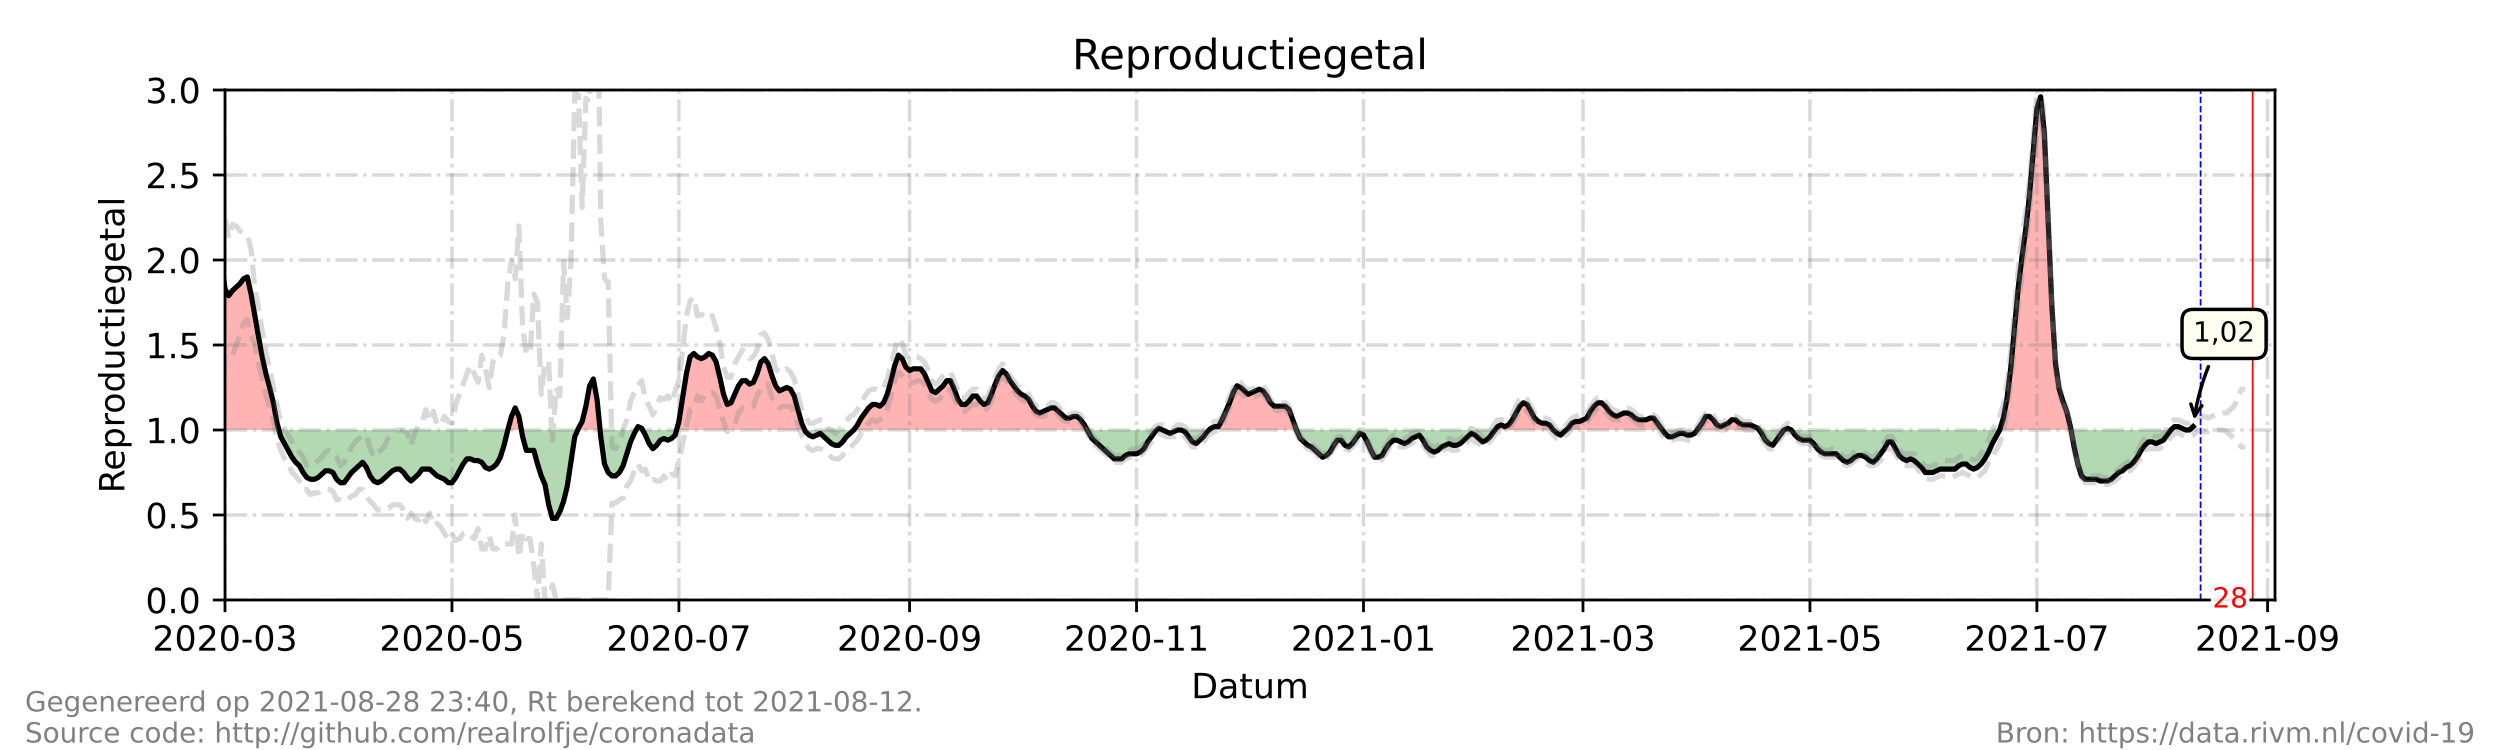 <?xml version="1.0" encoding="utf-8" standalone="no"?>
<!DOCTYPE svg PUBLIC "-//W3C//DTD SVG 1.1//EN"
  "http://www.w3.org/Graphics/SVG/1.1/DTD/svg11.dtd">
<!-- Created with matplotlib (https://matplotlib.org/) -->
<svg height="216pt" version="1.1" viewBox="0 0 720 216" width="720pt" xmlns="http://www.w3.org/2000/svg" xmlns:xlink="http://www.w3.org/1999/xlink">
 <defs>
  <style type="text/css">*{stroke-linecap:butt;stroke-linejoin:round;}</style>
 </defs>
 <g id="figure_1">
  <g id="patch_1">
   <path d="M 0 216 
L 720 216 
L 720 0 
L 0 0 
z
" style="fill:#ffffff;"/>
  </g>
  <g id="axes_1">
   <g id="patch_2">
    <path d="M 64.8 172.8 
L 655.2 172.8 
L 655.2 25.92 
L 64.8 25.92 
z
" style="fill:#ffffff;"/>
   </g>
   <g id="PolyCollection_1">
    <path clip-path="url(#pad61a7292c)" d="M 50.87 123.84 
L 50.87 123.84 
L 51.942 123.84 
L 53.013 123.84 
L 54.085 123.84 
L 55.156 123.84 
L 56.228 123.84 
L 57.299 123.84 
L 58.371 123.84 
L 59.442 123.84 
L 60.514 123.84 
L 61.585 123.84 
L 62.657 123.84 
L 63.728 123.84 
L 64.8 123.84 
L 65.872 123.84 
L 66.943 123.84 
L 68.015 123.84 
L 69.086 123.84 
L 70.158 123.84 
L 71.229 123.84 
L 72.301 123.84 
L 73.372 123.84 
L 74.444 123.84 
L 75.515 123.84 
L 76.587 123.84 
L 77.658 123.84 
L 78.73 123.84 
L 79.801 123.84 
L 80.337 123.84 
L 79.801 121.882 
L 78.73 116.006 
L 77.658 111.6 
L 76.587 107.683 
L 75.515 102.787 
L 74.444 96.912 
L 73.372 91.037 
L 72.301 84.672 
L 71.229 79.776 
L 70.158 80.266 
L 69.086 81.734 
L 68.015 82.714 
L 66.943 83.693 
L 65.872 85.162 
L 64.8 83.203 
L 63.728 75.37 
L 62.657 69.984 
L 61.585 71.942 
L 60.514 71.942 
L 59.442 67.536 
L 58.371 65.088 
L 57.299 66.067 
L 56.228 66.557 
L 55.156 73.411 
L 54.085 87.61 
L 53.013 94.954 
L 51.942 87.61 
L 50.87 78.307 
z
" style="fill:#ff0000;fill-opacity:0.3;"/>
    <path clip-path="url(#pad61a7292c)" d="M 146.234 123.84 
L 147.306 123.84 
L 148.377 123.84 
L 149.449 123.84 
L 150.163 123.84 
L 149.449 119.923 
L 148.377 117.475 
L 147.306 119.923 
z
" style="fill:#ff0000;fill-opacity:0.3;"/>
    <path clip-path="url(#pad61a7292c)" d="M 166.379 123.84 
L 166.593 123.84 
L 167.665 123.84 
L 168.736 123.84 
L 169.808 123.84 
L 170.879 123.84 
L 171.951 123.84 
L 172.827 123.84 
L 171.951 115.027 
L 170.879 109.152 
L 169.808 111.11 
L 168.736 116.986 
L 167.665 121.392 
L 166.593 123.35 
z
" style="fill:#ff0000;fill-opacity:0.3;"/>
    <path clip-path="url(#pad61a7292c)" d="M 183.201 123.84 
L 183.737 123.84 
L 184.809 123.84 
L 185.077 123.84 
L 184.809 123.35 
L 183.737 122.861 
z
" style="fill:#ff0000;fill-opacity:0.3;"/>
    <path clip-path="url(#pad61a7292c)" d="M 194.854 123.84 
L 195.524 123.84 
L 196.595 123.84 
L 197.667 123.84 
L 198.738 123.84 
L 199.81 123.84 
L 200.881 123.84 
L 201.953 123.84 
L 203.024 123.84 
L 204.096 123.84 
L 205.167 123.84 
L 206.239 123.84 
L 207.31 123.84 
L 208.382 123.84 
L 209.453 123.84 
L 210.525 123.84 
L 211.596 123.84 
L 212.668 123.84 
L 213.739 123.84 
L 214.811 123.84 
L 215.882 123.84 
L 216.954 123.84 
L 218.025 123.84 
L 219.097 123.84 
L 220.168 123.84 
L 221.24 123.84 
L 222.311 123.84 
L 223.383 123.84 
L 224.454 123.84 
L 225.526 123.84 
L 226.597 123.84 
L 227.669 123.84 
L 228.74 123.84 
L 229.812 123.84 
L 230.883 123.84 
L 231.741 123.84 
L 230.883 121.882 
L 229.812 117.965 
L 228.74 114.048 
L 227.669 112.09 
L 226.597 111.6 
L 225.526 112.09 
L 224.454 112.579 
L 223.383 111.11 
L 222.311 108.173 
L 221.24 104.746 
L 220.168 103.277 
L 219.097 104.256 
L 218.025 107.683 
L 216.954 110.131 
L 215.882 110.621 
L 214.811 109.642 
L 213.739 109.642 
L 212.668 111.11 
L 211.596 113.558 
L 210.525 116.006 
L 209.453 116.496 
L 208.382 113.558 
L 207.31 108.662 
L 206.239 104.256 
L 205.167 102.298 
L 204.096 101.808 
L 203.024 102.787 
L 201.953 103.277 
L 200.881 102.787 
L 199.81 101.808 
L 198.738 102.787 
L 197.667 107.683 
L 196.595 114.538 
L 195.524 121.392 
z
" style="fill:#ff0000;fill-opacity:0.3;"/>
    <path clip-path="url(#pad61a7292c)" d="M 245.885 123.84 
L 246.956 123.84 
L 248.028 123.84 
L 249.099 123.84 
L 250.171 123.84 
L 251.242 123.84 
L 252.314 123.84 
L 253.385 123.84 
L 254.457 123.84 
L 255.528 123.84 
L 256.6 123.84 
L 257.671 123.84 
L 258.743 123.84 
L 259.814 123.84 
L 260.886 123.84 
L 261.957 123.84 
L 263.029 123.84 
L 264.1 123.84 
L 265.172 123.84 
L 266.243 123.84 
L 267.315 123.84 
L 268.386 123.84 
L 269.458 123.84 
L 270.529 123.84 
L 271.601 123.84 
L 272.672 123.84 
L 273.744 123.84 
L 274.815 123.84 
L 275.887 123.84 
L 276.958 123.84 
L 278.03 123.84 
L 279.101 123.84 
L 280.173 123.84 
L 281.244 123.84 
L 282.316 123.84 
L 283.387 123.84 
L 284.459 123.84 
L 285.53 123.84 
L 286.602 123.84 
L 287.673 123.84 
L 288.745 123.84 
L 289.816 123.84 
L 290.888 123.84 
L 291.959 123.84 
L 293.031 123.84 
L 294.102 123.84 
L 295.174 123.84 
L 296.245 123.84 
L 297.317 123.84 
L 298.388 123.84 
L 299.46 123.84 
L 300.531 123.84 
L 301.603 123.84 
L 302.674 123.84 
L 303.746 123.84 
L 304.817 123.84 
L 305.889 123.84 
L 306.96 123.84 
L 308.032 123.84 
L 309.103 123.84 
L 310.175 123.84 
L 311.246 123.84 
L 312.318 123.84 
L 313.122 123.84 
L 312.318 122.371 
L 311.246 120.902 
L 310.175 119.923 
L 309.103 119.923 
L 308.032 120.413 
L 306.96 120.413 
L 305.889 119.434 
L 304.817 118.454 
L 303.746 117.475 
L 302.674 117.475 
L 301.603 117.965 
L 300.531 118.454 
L 299.46 118.944 
L 298.388 118.454 
L 297.317 116.986 
L 296.245 115.027 
L 295.174 114.048 
L 294.102 113.558 
L 293.031 112.579 
L 291.959 111.11 
L 290.888 109.642 
L 289.816 107.683 
L 288.745 106.704 
L 287.673 108.173 
L 286.602 110.621 
L 285.53 113.558 
L 284.459 116.006 
L 283.387 116.496 
L 282.316 115.517 
L 281.244 114.048 
L 280.173 114.048 
L 279.101 115.517 
L 278.03 116.496 
L 276.958 116.496 
L 275.887 115.027 
L 274.815 112.09 
L 273.744 109.642 
L 272.672 109.642 
L 271.601 111.11 
L 270.529 112.09 
L 269.458 113.069 
L 268.386 112.579 
L 267.315 110.131 
L 266.243 107.683 
L 265.172 106.214 
L 264.1 106.214 
L 263.029 106.214 
L 261.957 106.704 
L 260.886 105.725 
L 259.814 103.277 
L 258.743 102.298 
L 257.671 105.235 
L 256.6 109.642 
L 255.528 113.558 
L 254.457 116.006 
L 253.385 116.986 
L 252.314 116.496 
L 251.242 116.496 
L 250.171 117.475 
L 249.099 118.944 
L 248.028 120.413 
L 246.956 122.371 
z
" style="fill:#ff0000;fill-opacity:0.3;"/>
    <path clip-path="url(#pad61a7292c)" d="M 333.212 123.84 
L 333.748 123.84 
L 334.82 123.84 
L 333.748 123.35 
z
" style="fill:#ff0000;fill-opacity:0.3;"/>
    <path clip-path="url(#pad61a7292c)" d="M 348.213 123.84 
L 348.749 123.84 
L 349.821 123.84 
L 350.892 123.84 
L 351.964 123.84 
L 353.035 123.84 
L 354.107 123.84 
L 355.178 123.84 
L 356.25 123.84 
L 357.321 123.84 
L 358.393 123.84 
L 359.464 123.84 
L 360.536 123.84 
L 361.607 123.84 
L 362.679 123.84 
L 363.75 123.84 
L 364.822 123.84 
L 365.893 123.84 
L 366.965 123.84 
L 368.036 123.84 
L 369.108 123.84 
L 370.179 123.84 
L 371.251 123.84 
L 372.322 123.84 
L 373.394 123.84 
L 372.322 120.902 
L 371.251 117.965 
L 370.179 116.986 
L 369.108 116.986 
L 368.036 116.986 
L 366.965 116.986 
L 365.893 116.006 
L 364.822 114.048 
L 363.75 112.579 
L 362.679 112.09 
L 361.607 112.579 
L 360.536 113.069 
L 359.464 113.558 
L 358.393 112.579 
L 357.321 111.6 
L 356.25 111.11 
L 355.178 113.069 
L 354.107 116.006 
L 353.035 118.454 
L 351.964 120.902 
L 350.892 122.861 
L 349.821 122.861 
L 348.749 123.35 
z
" style="fill:#ff0000;fill-opacity:0.3;"/>
    <path clip-path="url(#pad61a7292c)" d="M 430.541 123.84 
L 431.255 123.84 
L 432.327 123.84 
L 433.398 123.84 
L 434.47 123.84 
L 435.541 123.84 
L 436.613 123.84 
L 437.684 123.84 
L 438.756 123.84 
L 439.827 123.84 
L 440.899 123.84 
L 441.97 123.84 
L 443.042 123.84 
L 444.113 123.84 
L 445.185 123.84 
L 446.256 123.84 
L 447.328 123.84 
L 446.256 122.371 
L 445.185 121.882 
L 444.113 121.882 
L 443.042 121.392 
L 441.97 120.413 
L 440.899 118.454 
L 439.827 116.496 
L 438.756 116.006 
L 437.684 116.986 
L 436.613 118.944 
L 435.541 120.902 
L 434.47 122.371 
L 433.398 122.861 
L 432.327 122.371 
L 431.255 122.861 
z
" style="fill:#ff0000;fill-opacity:0.3;"/>
    <path clip-path="url(#pad61a7292c)" d="M 451.078 123.84 
L 451.614 123.84 
L 452.685 123.84 
L 453.757 123.84 
L 454.828 123.84 
L 455.9 123.84 
L 456.971 123.84 
L 458.043 123.84 
L 459.114 123.84 
L 460.186 123.84 
L 461.257 123.84 
L 462.329 123.84 
L 463.4 123.84 
L 464.472 123.84 
L 465.543 123.84 
L 466.615 123.84 
L 467.686 123.84 
L 468.758 123.84 
L 469.829 123.84 
L 470.901 123.84 
L 471.972 123.84 
L 473.044 123.84 
L 474.115 123.84 
L 475.187 123.84 
L 476.258 123.84 
L 477.33 123.84 
L 478.401 123.84 
L 478.759 123.84 
L 478.401 123.35 
L 477.33 121.882 
L 476.258 120.413 
L 475.187 120.413 
L 474.115 120.902 
L 473.044 120.902 
L 471.972 120.902 
L 470.901 120.413 
L 469.829 119.434 
L 468.758 118.944 
L 467.686 118.944 
L 466.615 119.434 
L 465.543 119.923 
L 464.472 119.434 
L 463.4 118.454 
L 462.329 116.986 
L 461.257 116.006 
L 460.186 116.006 
L 459.114 116.986 
L 458.043 118.454 
L 456.971 120.413 
L 455.9 120.902 
L 454.828 121.392 
L 453.757 121.392 
L 452.685 121.882 
L 451.614 123.35 
z
" style="fill:#ff0000;fill-opacity:0.3;"/>
    <path clip-path="url(#pad61a7292c)" d="M 488.759 123.84 
L 489.117 123.84 
L 490.188 123.84 
L 491.26 123.84 
L 492.331 123.84 
L 493.403 123.84 
L 494.474 123.84 
L 495.546 123.84 
L 496.617 123.84 
L 497.689 123.84 
L 498.76 123.84 
L 499.832 123.84 
L 500.903 123.84 
L 501.975 123.84 
L 503.046 123.84 
L 504.118 123.84 
L 505.189 123.84 
L 506.261 123.84 
L 506.618 123.84 
L 506.261 123.35 
L 505.189 122.861 
L 504.118 122.371 
L 503.046 122.371 
L 501.975 122.371 
L 500.903 121.882 
L 499.832 120.902 
L 498.76 120.902 
L 497.689 121.882 
L 496.617 122.371 
L 495.546 122.861 
L 494.474 122.371 
L 493.403 120.902 
L 492.331 119.923 
L 491.26 119.923 
L 490.188 121.882 
L 489.117 123.35 
z
" style="fill:#ff0000;fill-opacity:0.3;"/>
    <path clip-path="url(#pad61a7292c)" d="M 513.761 123.84 
L 514.833 123.84 
L 515.904 123.84 
L 514.833 123.35 
z
" style="fill:#ff0000;fill-opacity:0.3;"/>
    <path clip-path="url(#pad61a7292c)" d="M 575.909 123.84 
L 576.98 123.84 
L 578.052 123.84 
L 579.123 123.84 
L 580.195 123.84 
L 581.266 123.84 
L 582.338 123.84 
L 583.409 123.84 
L 584.481 123.84 
L 585.552 123.84 
L 586.624 123.84 
L 587.695 123.84 
L 588.767 123.84 
L 589.838 123.84 
L 590.91 123.84 
L 591.981 123.84 
L 593.053 123.84 
L 594.124 123.84 
L 595.196 123.84 
L 596.267 123.84 
L 596.446 123.84 
L 596.267 122.861 
L 595.196 118.454 
L 594.124 115.517 
L 593.053 112.09 
L 591.981 104.746 
L 590.91 87.61 
L 589.838 62.15 
L 588.767 38.16 
L 587.695 27.878 
L 586.624 31.306 
L 585.552 43.546 
L 584.481 56.275 
L 583.409 66.067 
L 582.338 73.901 
L 581.266 82.714 
L 580.195 94.464 
L 579.123 105.725 
L 578.052 114.538 
L 576.98 120.413 
z
" style="fill:#ff0000;fill-opacity:0.3;"/>
    <path clip-path="url(#pad61a7292c)" d="M 625.198 123.84 
L 626.269 123.84 
L 627.341 123.84 
L 628.412 123.84 
L 629.484 123.84 
L 628.412 123.35 
L 627.341 122.861 
L 626.269 122.861 
z
" style="fill:#ff0000;fill-opacity:0.3;"/>
    <path clip-path="url(#pad61a7292c)" d="M 630.555 123.84 
L 631.627 123.84 
L 631.627 123.84 
L 631.627 122.861 
z
" style="fill:#ff0000;fill-opacity:0.3;"/>
   </g>
   <g id="PolyCollection_2">
    <path clip-path="url(#pad61a7292c)" d="M 80.337 123.84 
L 80.873 123.84 
L 81.944 123.84 
L 83.016 123.84 
L 84.087 123.84 
L 85.159 123.84 
L 86.23 123.84 
L 87.302 123.84 
L 88.373 123.84 
L 89.445 123.84 
L 90.516 123.84 
L 91.588 123.84 
L 92.659 123.84 
L 93.731 123.84 
L 94.802 123.84 
L 95.874 123.84 
L 96.945 123.84 
L 98.017 123.84 
L 99.088 123.84 
L 100.16 123.84 
L 101.231 123.84 
L 102.303 123.84 
L 103.374 123.84 
L 104.446 123.84 
L 105.517 123.84 
L 106.589 123.84 
L 107.66 123.84 
L 108.732 123.84 
L 109.803 123.84 
L 110.875 123.84 
L 111.946 123.84 
L 113.018 123.84 
L 114.089 123.84 
L 115.161 123.84 
L 116.232 123.84 
L 117.304 123.84 
L 118.375 123.84 
L 119.447 123.84 
L 120.518 123.84 
L 121.59 123.84 
L 122.661 123.84 
L 123.733 123.84 
L 124.804 123.84 
L 125.876 123.84 
L 126.947 123.84 
L 128.019 123.84 
L 129.09 123.84 
L 130.162 123.84 
L 131.233 123.84 
L 132.305 123.84 
L 133.376 123.84 
L 134.448 123.84 
L 135.519 123.84 
L 136.591 123.84 
L 137.662 123.84 
L 138.734 123.84 
L 139.805 123.84 
L 140.877 123.84 
L 141.948 123.84 
L 143.02 123.84 
L 144.091 123.84 
L 145.163 123.84 
L 146.234 123.84 
L 146.234 123.84 
L 146.234 123.84 
L 145.163 128.246 
L 144.091 131.674 
L 143.02 133.632 
L 141.948 134.611 
L 140.877 135.101 
L 139.805 134.611 
L 138.734 133.142 
L 137.662 132.653 
L 136.591 132.653 
L 135.519 132.163 
L 134.448 132.163 
L 133.376 133.632 
L 132.305 135.59 
L 131.233 137.549 
L 130.162 139.018 
L 129.09 139.018 
L 128.019 138.038 
L 126.947 137.549 
L 125.876 137.059 
L 124.804 136.08 
L 123.733 135.101 
L 122.661 135.101 
L 121.59 135.101 
L 120.518 136.57 
L 119.447 137.549 
L 118.375 138.528 
L 117.304 137.549 
L 116.232 136.08 
L 115.161 135.101 
L 114.089 135.101 
L 113.018 135.59 
L 111.946 136.57 
L 110.875 137.549 
L 109.803 138.528 
L 108.732 139.018 
L 107.66 138.528 
L 106.589 137.059 
L 105.517 134.611 
L 104.446 133.142 
L 103.374 134.122 
L 102.303 135.101 
L 101.231 136.08 
L 100.16 137.549 
L 99.088 139.018 
L 98.017 139.018 
L 96.945 138.038 
L 95.874 136.08 
L 94.802 135.59 
L 93.731 135.59 
L 92.659 136.57 
L 91.588 137.549 
L 90.516 138.038 
L 89.445 138.038 
L 88.373 137.549 
L 87.302 136.08 
L 86.23 134.122 
L 85.159 133.142 
L 84.087 131.674 
L 83.016 129.715 
L 81.944 127.757 
L 80.873 125.798 
z
" style="fill:#008000;fill-opacity:0.3;"/>
    <path clip-path="url(#pad61a7292c)" d="M 150.163 123.84 
L 150.521 123.84 
L 151.592 123.84 
L 152.664 123.84 
L 153.735 123.84 
L 154.807 123.84 
L 155.878 123.84 
L 156.95 123.84 
L 158.021 123.84 
L 159.093 123.84 
L 160.164 123.84 
L 161.236 123.84 
L 162.307 123.84 
L 163.379 123.84 
L 164.45 123.84 
L 165.522 123.84 
L 166.379 123.84 
L 165.522 125.798 
L 164.45 132.653 
L 163.379 139.997 
L 162.307 144.403 
L 161.236 147.341 
L 160.164 149.299 
L 159.093 149.299 
L 158.021 145.382 
L 156.95 139.507 
L 155.878 137.059 
L 154.807 133.632 
L 153.735 129.715 
L 152.664 129.715 
L 151.592 129.715 
L 150.521 125.798 
z
" style="fill:#008000;fill-opacity:0.3;"/>
    <path clip-path="url(#pad61a7292c)" d="M 172.827 123.84 
L 173.022 123.84 
L 174.094 123.84 
L 175.165 123.84 
L 176.237 123.84 
L 177.308 123.84 
L 178.38 123.84 
L 179.451 123.84 
L 180.523 123.84 
L 181.594 123.84 
L 182.666 123.84 
L 183.201 123.84 
L 182.666 124.819 
L 181.594 127.267 
L 180.523 130.694 
L 179.451 134.122 
L 178.38 136.08 
L 177.308 137.059 
L 176.237 137.059 
L 175.165 136.08 
L 174.094 133.632 
L 173.022 125.798 
z
" style="fill:#008000;fill-opacity:0.3;"/>
    <path clip-path="url(#pad61a7292c)" d="M 185.077 123.84 
L 185.88 123.84 
L 186.952 123.84 
L 188.023 123.84 
L 189.095 123.84 
L 190.166 123.84 
L 191.238 123.84 
L 192.309 123.84 
L 193.381 123.84 
L 194.452 123.84 
L 194.854 123.84 
L 194.452 125.309 
L 193.381 126.288 
L 192.309 126.778 
L 191.238 126.288 
L 190.166 126.778 
L 189.095 128.246 
L 188.023 129.226 
L 186.952 127.757 
L 185.88 125.309 
z
" style="fill:#008000;fill-opacity:0.3;"/>
    <path clip-path="url(#pad61a7292c)" d="M 231.741 123.84 
L 231.955 123.84 
L 233.026 123.84 
L 234.098 123.84 
L 235.17 123.84 
L 236.241 123.84 
L 237.313 123.84 
L 238.384 123.84 
L 239.456 123.84 
L 240.527 123.84 
L 241.599 123.84 
L 242.67 123.84 
L 243.742 123.84 
L 244.813 123.84 
L 245.885 123.84 
L 245.885 123.84 
L 245.885 123.84 
L 244.813 124.819 
L 243.742 125.798 
L 242.67 127.267 
L 241.599 128.246 
L 240.527 128.246 
L 239.456 127.757 
L 238.384 126.778 
L 237.313 125.798 
L 236.241 124.819 
L 235.17 125.309 
L 234.098 125.798 
L 233.026 125.309 
L 231.955 124.33 
z
" style="fill:#008000;fill-opacity:0.3;"/>
    <path clip-path="url(#pad61a7292c)" d="M 313.122 123.84 
L 313.389 123.84 
L 314.461 123.84 
L 315.532 123.84 
L 316.604 123.84 
L 317.675 123.84 
L 318.747 123.84 
L 319.819 123.84 
L 320.89 123.84 
L 321.962 123.84 
L 323.033 123.84 
L 324.105 123.84 
L 325.176 123.84 
L 326.248 123.84 
L 327.319 123.84 
L 328.391 123.84 
L 329.462 123.84 
L 330.534 123.84 
L 331.605 123.84 
L 332.677 123.84 
L 333.212 123.84 
L 332.677 124.33 
L 331.605 125.798 
L 330.534 127.267 
L 329.462 129.226 
L 328.391 130.205 
L 327.319 130.694 
L 326.248 130.694 
L 325.176 130.694 
L 324.105 131.184 
L 323.033 132.163 
L 321.962 132.163 
L 320.89 132.163 
L 319.819 131.184 
L 318.747 130.205 
L 317.675 129.226 
L 316.604 128.246 
L 315.532 127.267 
L 314.461 126.288 
L 313.389 124.33 
z
" style="fill:#008000;fill-opacity:0.3;"/>
    <path clip-path="url(#pad61a7292c)" d="M 334.82 123.84 
L 334.82 123.84 
L 335.891 123.84 
L 336.963 123.84 
L 338.034 123.84 
L 339.106 123.84 
L 340.177 123.84 
L 341.249 123.84 
L 342.32 123.84 
L 343.392 123.84 
L 344.463 123.84 
L 345.535 123.84 
L 346.606 123.84 
L 347.678 123.84 
L 348.213 123.84 
L 347.678 124.33 
L 346.606 125.798 
L 345.535 126.778 
L 344.463 127.757 
L 343.392 127.267 
L 342.32 125.798 
L 341.249 124.33 
L 340.177 123.84 
L 339.106 123.84 
L 338.034 124.33 
L 336.963 124.819 
L 335.891 124.33 
L 334.82 123.84 
z
" style="fill:#008000;fill-opacity:0.3;"/>
    <path clip-path="url(#pad61a7292c)" d="M 373.394 123.84 
L 373.394 123.84 
L 374.465 123.84 
L 375.537 123.84 
L 376.608 123.84 
L 377.68 123.84 
L 378.751 123.84 
L 379.823 123.84 
L 380.894 123.84 
L 381.966 123.84 
L 383.037 123.84 
L 384.109 123.84 
L 385.18 123.84 
L 386.252 123.84 
L 387.323 123.84 
L 388.395 123.84 
L 389.466 123.84 
L 390.538 123.84 
L 391.609 123.84 
L 392.681 123.84 
L 393.752 123.84 
L 394.824 123.84 
L 395.895 123.84 
L 396.967 123.84 
L 398.038 123.84 
L 399.11 123.84 
L 400.181 123.84 
L 401.253 123.84 
L 402.325 123.84 
L 403.396 123.84 
L 404.468 123.84 
L 405.539 123.84 
L 406.611 123.84 
L 407.682 123.84 
L 408.754 123.84 
L 409.825 123.84 
L 410.897 123.84 
L 411.968 123.84 
L 413.04 123.84 
L 414.111 123.84 
L 415.183 123.84 
L 416.254 123.84 
L 417.326 123.84 
L 418.397 123.84 
L 419.469 123.84 
L 420.54 123.84 
L 421.612 123.84 
L 422.683 123.84 
L 423.755 123.84 
L 424.826 123.84 
L 425.898 123.84 
L 426.969 123.84 
L 428.041 123.84 
L 429.112 123.84 
L 430.184 123.84 
L 430.541 123.84 
L 430.184 124.33 
L 429.112 125.798 
L 428.041 126.778 
L 426.969 127.267 
L 425.898 126.288 
L 424.826 125.309 
L 423.755 124.819 
L 422.683 125.798 
L 421.612 126.778 
L 420.54 127.757 
L 419.469 128.246 
L 418.397 128.246 
L 417.326 127.757 
L 416.254 128.246 
L 415.183 128.736 
L 414.111 129.715 
L 413.04 130.205 
L 411.968 129.715 
L 410.897 128.736 
L 409.825 126.778 
L 408.754 125.309 
L 407.682 125.798 
L 406.611 126.288 
L 405.539 127.267 
L 404.468 127.757 
L 403.396 127.267 
L 402.325 126.778 
L 401.253 126.778 
L 400.181 127.757 
L 399.11 129.226 
L 398.038 131.184 
L 396.967 131.674 
L 395.895 131.674 
L 394.824 129.715 
L 393.752 127.267 
L 392.681 125.309 
L 391.609 124.819 
L 390.538 126.288 
L 389.466 127.757 
L 388.395 128.736 
L 387.323 128.246 
L 386.252 126.778 
L 385.18 126.778 
L 384.109 128.246 
L 383.037 130.205 
L 381.966 131.184 
L 380.894 131.674 
L 379.823 130.694 
L 378.751 129.715 
L 377.68 128.736 
L 376.608 128.246 
L 375.537 127.267 
L 374.465 126.288 
L 373.394 123.84 
z
" style="fill:#008000;fill-opacity:0.3;"/>
    <path clip-path="url(#pad61a7292c)" d="M 447.328 123.84 
L 447.328 123.84 
L 448.399 123.84 
L 449.471 123.84 
L 450.542 123.84 
L 451.078 123.84 
L 450.542 124.33 
L 449.471 125.309 
L 448.399 124.819 
L 447.328 123.84 
z
" style="fill:#008000;fill-opacity:0.3;"/>
    <path clip-path="url(#pad61a7292c)" d="M 478.759 123.84 
L 479.473 123.84 
L 480.544 123.84 
L 481.616 123.84 
L 482.687 123.84 
L 483.759 123.84 
L 484.83 123.84 
L 485.902 123.84 
L 486.974 123.84 
L 488.045 123.84 
L 488.759 123.84 
L 488.045 124.819 
L 486.974 125.309 
L 485.902 125.309 
L 484.83 124.819 
L 483.759 124.819 
L 482.687 125.309 
L 481.616 125.798 
L 480.544 125.798 
L 479.473 124.819 
z
" style="fill:#008000;fill-opacity:0.3;"/>
    <path clip-path="url(#pad61a7292c)" d="M 506.618 123.84 
L 507.332 123.84 
L 508.404 123.84 
L 509.475 123.84 
L 510.547 123.84 
L 511.618 123.84 
L 512.69 123.84 
L 513.761 123.84 
L 513.761 123.84 
L 513.761 123.84 
L 512.69 125.309 
L 511.618 126.778 
L 510.547 128.246 
L 509.475 127.757 
L 508.404 126.778 
L 507.332 124.819 
z
" style="fill:#008000;fill-opacity:0.3;"/>
    <path clip-path="url(#pad61a7292c)" d="M 515.904 123.84 
L 515.904 123.84 
L 516.976 123.84 
L 518.047 123.84 
L 519.119 123.84 
L 520.19 123.84 
L 521.262 123.84 
L 522.333 123.84 
L 523.405 123.84 
L 524.476 123.84 
L 525.548 123.84 
L 526.619 123.84 
L 527.691 123.84 
L 528.762 123.84 
L 529.834 123.84 
L 530.905 123.84 
L 531.977 123.84 
L 533.048 123.84 
L 534.12 123.84 
L 535.191 123.84 
L 536.263 123.84 
L 537.334 123.84 
L 538.406 123.84 
L 539.477 123.84 
L 540.549 123.84 
L 541.62 123.84 
L 542.692 123.84 
L 543.763 123.84 
L 544.835 123.84 
L 545.906 123.84 
L 546.978 123.84 
L 548.049 123.84 
L 549.121 123.84 
L 550.192 123.84 
L 551.264 123.84 
L 552.335 123.84 
L 553.407 123.84 
L 554.478 123.84 
L 555.55 123.84 
L 556.621 123.84 
L 557.693 123.84 
L 558.764 123.84 
L 559.836 123.84 
L 560.907 123.84 
L 561.979 123.84 
L 563.05 123.84 
L 564.122 123.84 
L 565.193 123.84 
L 566.265 123.84 
L 567.336 123.84 
L 568.408 123.84 
L 569.479 123.84 
L 570.551 123.84 
L 571.623 123.84 
L 572.694 123.84 
L 573.766 123.84 
L 574.837 123.84 
L 575.909 123.84 
L 575.909 123.84 
L 575.909 123.84 
L 574.837 125.798 
L 573.766 127.757 
L 572.694 130.205 
L 571.623 132.163 
L 570.551 133.632 
L 569.479 134.611 
L 568.408 135.101 
L 567.336 134.611 
L 566.265 133.632 
L 565.193 133.632 
L 564.122 134.122 
L 563.05 135.101 
L 561.979 135.101 
L 560.907 135.101 
L 559.836 135.101 
L 558.764 135.101 
L 557.693 135.59 
L 556.621 136.08 
L 555.55 136.08 
L 554.478 136.08 
L 553.407 134.611 
L 552.335 133.632 
L 551.264 132.653 
L 550.192 132.163 
L 549.121 132.653 
L 548.049 132.163 
L 546.978 131.184 
L 545.906 129.226 
L 544.835 127.267 
L 543.763 127.267 
L 542.692 129.226 
L 541.62 130.694 
L 540.549 132.163 
L 539.477 133.142 
L 538.406 132.653 
L 537.334 131.674 
L 536.263 131.184 
L 535.191 131.184 
L 534.12 131.674 
L 533.048 132.653 
L 531.977 133.142 
L 530.905 132.653 
L 529.834 131.674 
L 528.762 130.694 
L 527.691 130.694 
L 526.619 130.694 
L 525.548 130.694 
L 524.476 130.205 
L 523.405 129.226 
L 522.333 127.757 
L 521.262 126.778 
L 520.19 126.778 
L 519.119 126.778 
L 518.047 126.288 
L 516.976 125.309 
L 515.904 123.84 
z
" style="fill:#008000;fill-opacity:0.3;"/>
    <path clip-path="url(#pad61a7292c)" d="M 596.446 123.84 
L 597.339 123.84 
L 598.41 123.84 
L 599.482 123.84 
L 600.553 123.84 
L 601.625 123.84 
L 602.696 123.84 
L 603.768 123.84 
L 604.839 123.84 
L 605.911 123.84 
L 606.982 123.84 
L 608.054 123.84 
L 609.125 123.84 
L 610.197 123.84 
L 611.268 123.84 
L 612.34 123.84 
L 613.411 123.84 
L 614.483 123.84 
L 615.554 123.84 
L 616.626 123.84 
L 617.697 123.84 
L 618.769 123.84 
L 619.84 123.84 
L 620.912 123.84 
L 621.983 123.84 
L 623.055 123.84 
L 624.126 123.84 
L 625.198 123.84 
L 625.198 123.84 
L 625.198 123.84 
L 624.126 125.309 
L 623.055 126.778 
L 621.983 127.267 
L 620.912 127.757 
L 619.84 127.267 
L 618.769 127.267 
L 617.697 128.246 
L 616.626 129.715 
L 615.554 131.674 
L 614.483 133.142 
L 613.411 134.122 
L 612.34 134.611 
L 611.268 135.59 
L 610.197 136.08 
L 609.125 137.059 
L 608.054 138.038 
L 606.982 138.528 
L 605.911 138.528 
L 604.839 138.528 
L 603.768 138.038 
L 602.696 138.038 
L 601.625 138.038 
L 600.553 138.038 
L 599.482 137.059 
L 598.41 133.632 
L 597.339 128.736 
z
" style="fill:#008000;fill-opacity:0.3;"/>
    <path clip-path="url(#pad61a7292c)" d="M 629.484 123.84 
L 629.484 123.84 
L 630.555 123.84 
L 630.555 123.84 
L 630.555 123.84 
L 629.484 123.84 
z
" style="fill:#008000;fill-opacity:0.3;"/>
   </g>
   <g id="matplotlib.axis_1">
    <g id="xtick_1">
     <g id="line2d_1">
      <path clip-path="url(#pad61a7292c)" d="M 64.8 172.8 
L 64.8 25.92 
" style="fill:none;stroke:#808080;stroke-dasharray:6.4,1.6,1,1.6;stroke-dashoffset:0;stroke-opacity:0.3;"/>
     </g>
     <g id="line2d_2">
      <defs>
       <path d="M 0 0 
L 0 3.5 
" id="mdc6e203f63" style="stroke:#000000;stroke-width:0.8;"/>
      </defs>
      <g>
       <use style="stroke:#000000;stroke-width:0.8;" x="64.8" xlink:href="#mdc6e203f63" y="172.8"/>
      </g>
     </g>
     <g id="text_1">
      <!-- 2020-03 -->
      <g transform="translate(43.909 187.398)scale(0.1 -0.1)">
       <defs>
        <path d="M 19.188 8.297 
L 53.609 8.297 
L 53.609 0 
L 7.328 0 
L 7.328 8.297 
Q 12.938 14.109 22.625 23.891 
Q 32.328 33.688 34.812 36.531 
Q 39.547 41.844 41.422 45.531 
Q 43.312 49.219 43.312 52.781 
Q 43.312 58.594 39.234 62.25 
Q 35.156 65.922 28.609 65.922 
Q 23.969 65.922 18.812 64.312 
Q 13.672 62.703 7.812 59.422 
L 7.812 69.391 
Q 13.766 71.781 18.938 73 
Q 24.125 74.219 28.422 74.219 
Q 39.75 74.219 46.484 68.547 
Q 53.219 62.891 53.219 53.422 
Q 53.219 48.922 51.531 44.891 
Q 49.859 40.875 45.406 35.406 
Q 44.188 33.984 37.641 27.219 
Q 31.109 20.453 19.188 8.297 
z
" id="DejaVuSans-50"/>
        <path d="M 31.781 66.406 
Q 24.172 66.406 20.328 58.906 
Q 16.5 51.422 16.5 36.375 
Q 16.5 21.391 20.328 13.891 
Q 24.172 6.391 31.781 6.391 
Q 39.453 6.391 43.281 13.891 
Q 47.125 21.391 47.125 36.375 
Q 47.125 51.422 43.281 58.906 
Q 39.453 66.406 31.781 66.406 
z
M 31.781 74.219 
Q 44.047 74.219 50.516 64.516 
Q 56.984 54.828 56.984 36.375 
Q 56.984 17.969 50.516 8.266 
Q 44.047 -1.422 31.781 -1.422 
Q 19.531 -1.422 13.062 8.266 
Q 6.594 17.969 6.594 36.375 
Q 6.594 54.828 13.062 64.516 
Q 19.531 74.219 31.781 74.219 
z
" id="DejaVuSans-48"/>
        <path d="M 4.891 31.391 
L 31.203 31.391 
L 31.203 23.391 
L 4.891 23.391 
z
" id="DejaVuSans-45"/>
        <path d="M 40.578 39.312 
Q 47.656 37.797 51.625 33 
Q 55.609 28.219 55.609 21.188 
Q 55.609 10.406 48.188 4.484 
Q 40.766 -1.422 27.094 -1.422 
Q 22.516 -1.422 17.656 -0.516 
Q 12.797 0.391 7.625 2.203 
L 7.625 11.719 
Q 11.719 9.328 16.594 8.109 
Q 21.484 6.891 26.812 6.891 
Q 36.078 6.891 40.938 10.547 
Q 45.797 14.203 45.797 21.188 
Q 45.797 27.641 41.281 31.266 
Q 36.766 34.906 28.719 34.906 
L 20.219 34.906 
L 20.219 43.016 
L 29.109 43.016 
Q 36.375 43.016 40.234 45.922 
Q 44.094 48.828 44.094 54.297 
Q 44.094 59.906 40.109 62.906 
Q 36.141 65.922 28.719 65.922 
Q 24.656 65.922 20.016 65.031 
Q 15.375 64.156 9.812 62.312 
L 9.812 71.094 
Q 15.438 72.656 20.344 73.438 
Q 25.25 74.219 29.594 74.219 
Q 40.828 74.219 47.359 69.109 
Q 53.906 64.016 53.906 55.328 
Q 53.906 49.266 50.438 45.094 
Q 46.969 40.922 40.578 39.312 
z
" id="DejaVuSans-51"/>
       </defs>
       <use xlink:href="#DejaVuSans-50"/>
       <use x="63.623" xlink:href="#DejaVuSans-48"/>
       <use x="127.246" xlink:href="#DejaVuSans-50"/>
       <use x="190.869" xlink:href="#DejaVuSans-48"/>
       <use x="254.492" xlink:href="#DejaVuSans-45"/>
       <use x="290.576" xlink:href="#DejaVuSans-48"/>
       <use x="354.199" xlink:href="#DejaVuSans-51"/>
      </g>
     </g>
    </g>
    <g id="xtick_2">
     <g id="line2d_3">
      <path clip-path="url(#pad61a7292c)" d="M 130.162 172.8 
L 130.162 25.92 
" style="fill:none;stroke:#808080;stroke-dasharray:6.4,1.6,1,1.6;stroke-dashoffset:0;stroke-opacity:0.3;"/>
     </g>
     <g id="line2d_4">
      <g>
       <use style="stroke:#000000;stroke-width:0.8;" x="130.162" xlink:href="#mdc6e203f63" y="172.8"/>
      </g>
     </g>
     <g id="text_2">
      <!-- 2020-05 -->
      <g transform="translate(109.27 187.398)scale(0.1 -0.1)">
       <defs>
        <path d="M 10.797 72.906 
L 49.516 72.906 
L 49.516 64.594 
L 19.828 64.594 
L 19.828 46.734 
Q 21.969 47.469 24.109 47.828 
Q 26.266 48.188 28.422 48.188 
Q 40.625 48.188 47.75 41.5 
Q 54.891 34.812 54.891 23.391 
Q 54.891 11.625 47.562 5.094 
Q 40.234 -1.422 26.906 -1.422 
Q 22.312 -1.422 17.547 -0.641 
Q 12.797 0.141 7.719 1.703 
L 7.719 11.625 
Q 12.109 9.234 16.797 8.062 
Q 21.484 6.891 26.703 6.891 
Q 35.156 6.891 40.078 11.328 
Q 45.016 15.766 45.016 23.391 
Q 45.016 31 40.078 35.438 
Q 35.156 39.891 26.703 39.891 
Q 22.75 39.891 18.812 39.016 
Q 14.891 38.141 10.797 36.281 
z
" id="DejaVuSans-53"/>
       </defs>
       <use xlink:href="#DejaVuSans-50"/>
       <use x="63.623" xlink:href="#DejaVuSans-48"/>
       <use x="127.246" xlink:href="#DejaVuSans-50"/>
       <use x="190.869" xlink:href="#DejaVuSans-48"/>
       <use x="254.492" xlink:href="#DejaVuSans-45"/>
       <use x="290.576" xlink:href="#DejaVuSans-48"/>
       <use x="354.199" xlink:href="#DejaVuSans-53"/>
      </g>
     </g>
    </g>
    <g id="xtick_3">
     <g id="line2d_5">
      <path clip-path="url(#pad61a7292c)" d="M 195.524 172.8 
L 195.524 25.92 
" style="fill:none;stroke:#808080;stroke-dasharray:6.4,1.6,1,1.6;stroke-dashoffset:0;stroke-opacity:0.3;"/>
     </g>
     <g id="line2d_6">
      <g>
       <use style="stroke:#000000;stroke-width:0.8;" x="195.524" xlink:href="#mdc6e203f63" y="172.8"/>
      </g>
     </g>
     <g id="text_3">
      <!-- 2020-07 -->
      <g transform="translate(174.632 187.398)scale(0.1 -0.1)">
       <defs>
        <path d="M 8.203 72.906 
L 55.078 72.906 
L 55.078 68.703 
L 28.609 0 
L 18.312 0 
L 43.219 64.594 
L 8.203 64.594 
z
" id="DejaVuSans-55"/>
       </defs>
       <use xlink:href="#DejaVuSans-50"/>
       <use x="63.623" xlink:href="#DejaVuSans-48"/>
       <use x="127.246" xlink:href="#DejaVuSans-50"/>
       <use x="190.869" xlink:href="#DejaVuSans-48"/>
       <use x="254.492" xlink:href="#DejaVuSans-45"/>
       <use x="290.576" xlink:href="#DejaVuSans-48"/>
       <use x="354.199" xlink:href="#DejaVuSans-55"/>
      </g>
     </g>
    </g>
    <g id="xtick_4">
     <g id="line2d_7">
      <path clip-path="url(#pad61a7292c)" d="M 261.957 172.8 
L 261.957 25.92 
" style="fill:none;stroke:#808080;stroke-dasharray:6.4,1.6,1,1.6;stroke-dashoffset:0;stroke-opacity:0.3;"/>
     </g>
     <g id="line2d_8">
      <g>
       <use style="stroke:#000000;stroke-width:0.8;" x="261.957" xlink:href="#mdc6e203f63" y="172.8"/>
      </g>
     </g>
     <g id="text_4">
      <!-- 2020-09 -->
      <g transform="translate(241.066 187.398)scale(0.1 -0.1)">
       <defs>
        <path d="M 10.984 1.516 
L 10.984 10.5 
Q 14.703 8.734 18.5 7.812 
Q 22.312 6.891 25.984 6.891 
Q 35.75 6.891 40.891 13.453 
Q 46.047 20.016 46.781 33.406 
Q 43.953 29.203 39.594 26.953 
Q 35.25 24.703 29.984 24.703 
Q 19.047 24.703 12.672 31.312 
Q 6.297 37.938 6.297 49.422 
Q 6.297 60.641 12.938 67.422 
Q 19.578 74.219 30.609 74.219 
Q 43.266 74.219 49.922 64.516 
Q 56.594 54.828 56.594 36.375 
Q 56.594 19.141 48.406 8.859 
Q 40.234 -1.422 26.422 -1.422 
Q 22.703 -1.422 18.891 -0.688 
Q 15.094 0.047 10.984 1.516 
z
M 30.609 32.422 
Q 37.25 32.422 41.125 36.953 
Q 45.016 41.5 45.016 49.422 
Q 45.016 57.281 41.125 61.844 
Q 37.25 66.406 30.609 66.406 
Q 23.969 66.406 20.094 61.844 
Q 16.219 57.281 16.219 49.422 
Q 16.219 41.5 20.094 36.953 
Q 23.969 32.422 30.609 32.422 
z
" id="DejaVuSans-57"/>
       </defs>
       <use xlink:href="#DejaVuSans-50"/>
       <use x="63.623" xlink:href="#DejaVuSans-48"/>
       <use x="127.246" xlink:href="#DejaVuSans-50"/>
       <use x="190.869" xlink:href="#DejaVuSans-48"/>
       <use x="254.492" xlink:href="#DejaVuSans-45"/>
       <use x="290.576" xlink:href="#DejaVuSans-48"/>
       <use x="354.199" xlink:href="#DejaVuSans-57"/>
      </g>
     </g>
    </g>
    <g id="xtick_5">
     <g id="line2d_9">
      <path clip-path="url(#pad61a7292c)" d="M 327.319 172.8 
L 327.319 25.92 
" style="fill:none;stroke:#808080;stroke-dasharray:6.4,1.6,1,1.6;stroke-dashoffset:0;stroke-opacity:0.3;"/>
     </g>
     <g id="line2d_10">
      <g>
       <use style="stroke:#000000;stroke-width:0.8;" x="327.319" xlink:href="#mdc6e203f63" y="172.8"/>
      </g>
     </g>
     <g id="text_5">
      <!-- 2020-11 -->
      <g transform="translate(306.428 187.398)scale(0.1 -0.1)">
       <defs>
        <path d="M 12.406 8.297 
L 28.516 8.297 
L 28.516 63.922 
L 10.984 60.406 
L 10.984 69.391 
L 28.422 72.906 
L 38.281 72.906 
L 38.281 8.297 
L 54.391 8.297 
L 54.391 0 
L 12.406 0 
z
" id="DejaVuSans-49"/>
       </defs>
       <use xlink:href="#DejaVuSans-50"/>
       <use x="63.623" xlink:href="#DejaVuSans-48"/>
       <use x="127.246" xlink:href="#DejaVuSans-50"/>
       <use x="190.869" xlink:href="#DejaVuSans-48"/>
       <use x="254.492" xlink:href="#DejaVuSans-45"/>
       <use x="290.576" xlink:href="#DejaVuSans-49"/>
       <use x="354.199" xlink:href="#DejaVuSans-49"/>
      </g>
     </g>
    </g>
    <g id="xtick_6">
     <g id="line2d_11">
      <path clip-path="url(#pad61a7292c)" d="M 392.681 172.8 
L 392.681 25.92 
" style="fill:none;stroke:#808080;stroke-dasharray:6.4,1.6,1,1.6;stroke-dashoffset:0;stroke-opacity:0.3;"/>
     </g>
     <g id="line2d_12">
      <g>
       <use style="stroke:#000000;stroke-width:0.8;" x="392.681" xlink:href="#mdc6e203f63" y="172.8"/>
      </g>
     </g>
     <g id="text_6">
      <!-- 2021-01 -->
      <g transform="translate(371.79 187.398)scale(0.1 -0.1)">
       <use xlink:href="#DejaVuSans-50"/>
       <use x="63.623" xlink:href="#DejaVuSans-48"/>
       <use x="127.246" xlink:href="#DejaVuSans-50"/>
       <use x="190.869" xlink:href="#DejaVuSans-49"/>
       <use x="254.492" xlink:href="#DejaVuSans-45"/>
       <use x="290.576" xlink:href="#DejaVuSans-48"/>
       <use x="354.199" xlink:href="#DejaVuSans-49"/>
      </g>
     </g>
    </g>
    <g id="xtick_7">
     <g id="line2d_13">
      <path clip-path="url(#pad61a7292c)" d="M 455.9 172.8 
L 455.9 25.92 
" style="fill:none;stroke:#808080;stroke-dasharray:6.4,1.6,1,1.6;stroke-dashoffset:0;stroke-opacity:0.3;"/>
     </g>
     <g id="line2d_14">
      <g>
       <use style="stroke:#000000;stroke-width:0.8;" x="455.9" xlink:href="#mdc6e203f63" y="172.8"/>
      </g>
     </g>
     <g id="text_7">
      <!-- 2021-03 -->
      <g transform="translate(435.008 187.398)scale(0.1 -0.1)">
       <use xlink:href="#DejaVuSans-50"/>
       <use x="63.623" xlink:href="#DejaVuSans-48"/>
       <use x="127.246" xlink:href="#DejaVuSans-50"/>
       <use x="190.869" xlink:href="#DejaVuSans-49"/>
       <use x="254.492" xlink:href="#DejaVuSans-45"/>
       <use x="290.576" xlink:href="#DejaVuSans-48"/>
       <use x="354.199" xlink:href="#DejaVuSans-51"/>
      </g>
     </g>
    </g>
    <g id="xtick_8">
     <g id="line2d_15">
      <path clip-path="url(#pad61a7292c)" d="M 521.262 172.8 
L 521.262 25.92 
" style="fill:none;stroke:#808080;stroke-dasharray:6.4,1.6,1,1.6;stroke-dashoffset:0;stroke-opacity:0.3;"/>
     </g>
     <g id="line2d_16">
      <g>
       <use style="stroke:#000000;stroke-width:0.8;" x="521.262" xlink:href="#mdc6e203f63" y="172.8"/>
      </g>
     </g>
     <g id="text_8">
      <!-- 2021-05 -->
      <g transform="translate(500.37 187.398)scale(0.1 -0.1)">
       <use xlink:href="#DejaVuSans-50"/>
       <use x="63.623" xlink:href="#DejaVuSans-48"/>
       <use x="127.246" xlink:href="#DejaVuSans-50"/>
       <use x="190.869" xlink:href="#DejaVuSans-49"/>
       <use x="254.492" xlink:href="#DejaVuSans-45"/>
       <use x="290.576" xlink:href="#DejaVuSans-48"/>
       <use x="354.199" xlink:href="#DejaVuSans-53"/>
      </g>
     </g>
    </g>
    <g id="xtick_9">
     <g id="line2d_17">
      <path clip-path="url(#pad61a7292c)" d="M 586.624 172.8 
L 586.624 25.92 
" style="fill:none;stroke:#808080;stroke-dasharray:6.4,1.6,1,1.6;stroke-dashoffset:0;stroke-opacity:0.3;"/>
     </g>
     <g id="line2d_18">
      <g>
       <use style="stroke:#000000;stroke-width:0.8;" x="586.624" xlink:href="#mdc6e203f63" y="172.8"/>
      </g>
     </g>
     <g id="text_9">
      <!-- 2021-07 -->
      <g transform="translate(565.732 187.398)scale(0.1 -0.1)">
       <use xlink:href="#DejaVuSans-50"/>
       <use x="63.623" xlink:href="#DejaVuSans-48"/>
       <use x="127.246" xlink:href="#DejaVuSans-50"/>
       <use x="190.869" xlink:href="#DejaVuSans-49"/>
       <use x="254.492" xlink:href="#DejaVuSans-45"/>
       <use x="290.576" xlink:href="#DejaVuSans-48"/>
       <use x="354.199" xlink:href="#DejaVuSans-55"/>
      </g>
     </g>
    </g>
    <g id="xtick_10">
     <g id="line2d_19">
      <path clip-path="url(#pad61a7292c)" d="M 653.057 172.8 
L 653.057 25.92 
" style="fill:none;stroke:#808080;stroke-dasharray:6.4,1.6,1,1.6;stroke-dashoffset:0;stroke-opacity:0.3;"/>
     </g>
     <g id="line2d_20">
      <g>
       <use style="stroke:#000000;stroke-width:0.8;" x="653.057" xlink:href="#mdc6e203f63" y="172.8"/>
      </g>
     </g>
     <g id="text_10">
      <!-- 2021-09 -->
      <g transform="translate(632.166 187.398)scale(0.1 -0.1)">
       <use xlink:href="#DejaVuSans-50"/>
       <use x="63.623" xlink:href="#DejaVuSans-48"/>
       <use x="127.246" xlink:href="#DejaVuSans-50"/>
       <use x="190.869" xlink:href="#DejaVuSans-49"/>
       <use x="254.492" xlink:href="#DejaVuSans-45"/>
       <use x="290.576" xlink:href="#DejaVuSans-48"/>
       <use x="354.199" xlink:href="#DejaVuSans-57"/>
      </g>
     </g>
    </g>
    <g id="text_11">
     <!-- Datum -->
     <g transform="translate(343.087 201.077)scale(0.1 -0.1)">
      <defs>
       <path d="M 19.672 64.797 
L 19.672 8.109 
L 31.594 8.109 
Q 46.688 8.109 53.688 14.938 
Q 60.688 21.781 60.688 36.531 
Q 60.688 51.172 53.688 57.984 
Q 46.688 64.797 31.594 64.797 
z
M 9.812 72.906 
L 30.078 72.906 
Q 51.266 72.906 61.172 64.094 
Q 71.094 55.281 71.094 36.531 
Q 71.094 17.672 61.125 8.828 
Q 51.172 0 30.078 0 
L 9.812 0 
z
" id="DejaVuSans-68"/>
       <path d="M 34.281 27.484 
Q 23.391 27.484 19.188 25 
Q 14.984 22.516 14.984 16.5 
Q 14.984 11.719 18.141 8.906 
Q 21.297 6.109 26.703 6.109 
Q 34.188 6.109 38.703 11.406 
Q 43.219 16.703 43.219 25.484 
L 43.219 27.484 
z
M 52.203 31.203 
L 52.203 0 
L 43.219 0 
L 43.219 8.297 
Q 40.141 3.328 35.547 0.953 
Q 30.953 -1.422 24.312 -1.422 
Q 15.922 -1.422 10.953 3.297 
Q 6 8.016 6 15.922 
Q 6 25.141 12.172 29.828 
Q 18.359 34.516 30.609 34.516 
L 43.219 34.516 
L 43.219 35.406 
Q 43.219 41.609 39.141 45 
Q 35.062 48.391 27.688 48.391 
Q 23 48.391 18.547 47.266 
Q 14.109 46.141 10.016 43.891 
L 10.016 52.203 
Q 14.938 54.109 19.578 55.047 
Q 24.219 56 28.609 56 
Q 40.484 56 46.344 49.844 
Q 52.203 43.703 52.203 31.203 
z
" id="DejaVuSans-97"/>
       <path d="M 18.312 70.219 
L 18.312 54.688 
L 36.812 54.688 
L 36.812 47.703 
L 18.312 47.703 
L 18.312 18.016 
Q 18.312 11.328 20.141 9.422 
Q 21.969 7.516 27.594 7.516 
L 36.812 7.516 
L 36.812 0 
L 27.594 0 
Q 17.188 0 13.234 3.875 
Q 9.281 7.766 9.281 18.016 
L 9.281 47.703 
L 2.688 47.703 
L 2.688 54.688 
L 9.281 54.688 
L 9.281 70.219 
z
" id="DejaVuSans-116"/>
       <path d="M 8.5 21.578 
L 8.5 54.688 
L 17.484 54.688 
L 17.484 21.922 
Q 17.484 14.156 20.5 10.266 
Q 23.531 6.391 29.594 6.391 
Q 36.859 6.391 41.078 11.031 
Q 45.312 15.672 45.312 23.688 
L 45.312 54.688 
L 54.297 54.688 
L 54.297 0 
L 45.312 0 
L 45.312 8.406 
Q 42.047 3.422 37.719 1 
Q 33.406 -1.422 27.688 -1.422 
Q 18.266 -1.422 13.375 4.438 
Q 8.5 10.297 8.5 21.578 
z
M 31.109 56 
z
" id="DejaVuSans-117"/>
       <path d="M 52 44.188 
Q 55.375 50.25 60.062 53.125 
Q 64.75 56 71.094 56 
Q 79.641 56 84.281 50.016 
Q 88.922 44.047 88.922 33.016 
L 88.922 0 
L 79.891 0 
L 79.891 32.719 
Q 79.891 40.578 77.094 44.375 
Q 74.312 48.188 68.609 48.188 
Q 61.625 48.188 57.562 43.547 
Q 53.516 38.922 53.516 30.906 
L 53.516 0 
L 44.484 0 
L 44.484 32.719 
Q 44.484 40.625 41.703 44.406 
Q 38.922 48.188 33.109 48.188 
Q 26.219 48.188 22.156 43.531 
Q 18.109 38.875 18.109 30.906 
L 18.109 0 
L 9.078 0 
L 9.078 54.688 
L 18.109 54.688 
L 18.109 46.188 
Q 21.188 51.219 25.484 53.609 
Q 29.781 56 35.688 56 
Q 41.656 56 45.828 52.969 
Q 50 49.953 52 44.188 
z
" id="DejaVuSans-109"/>
      </defs>
      <use xlink:href="#DejaVuSans-68"/>
      <use x="77.002" xlink:href="#DejaVuSans-97"/>
      <use x="138.281" xlink:href="#DejaVuSans-116"/>
      <use x="177.49" xlink:href="#DejaVuSans-117"/>
      <use x="240.869" xlink:href="#DejaVuSans-109"/>
     </g>
    </g>
   </g>
   <g id="matplotlib.axis_2">
    <g id="ytick_1">
     <g id="line2d_21">
      <path clip-path="url(#pad61a7292c)" d="M 64.8 172.8 
L 655.2 172.8 
" style="fill:none;stroke:#808080;stroke-dasharray:6.4,1.6,1,1.6;stroke-dashoffset:0;stroke-opacity:0.3;"/>
     </g>
     <g id="line2d_22">
      <defs>
       <path d="M 0 0 
L -3.5 0 
" id="m18a9ad5745" style="stroke:#000000;stroke-width:0.8;"/>
      </defs>
      <g>
       <use style="stroke:#000000;stroke-width:0.8;" x="64.8" xlink:href="#m18a9ad5745" y="172.8"/>
      </g>
     </g>
     <g id="text_12">
      <!-- 0.0 -->
      <g transform="translate(41.897 176.599)scale(0.1 -0.1)">
       <defs>
        <path d="M 10.688 12.406 
L 21 12.406 
L 21 0 
L 10.688 0 
z
" id="DejaVuSans-46"/>
       </defs>
       <use xlink:href="#DejaVuSans-48"/>
       <use x="63.623" xlink:href="#DejaVuSans-46"/>
       <use x="95.41" xlink:href="#DejaVuSans-48"/>
      </g>
     </g>
    </g>
    <g id="ytick_2">
     <g id="line2d_23">
      <path clip-path="url(#pad61a7292c)" d="M 64.8 148.32 
L 655.2 148.32 
" style="fill:none;stroke:#808080;stroke-dasharray:6.4,1.6,1,1.6;stroke-dashoffset:0;stroke-opacity:0.3;"/>
     </g>
     <g id="line2d_24">
      <g>
       <use style="stroke:#000000;stroke-width:0.8;" x="64.8" xlink:href="#m18a9ad5745" y="148.32"/>
      </g>
     </g>
     <g id="text_13">
      <!-- 0.5 -->
      <g transform="translate(41.897 152.119)scale(0.1 -0.1)">
       <use xlink:href="#DejaVuSans-48"/>
       <use x="63.623" xlink:href="#DejaVuSans-46"/>
       <use x="95.41" xlink:href="#DejaVuSans-53"/>
      </g>
     </g>
    </g>
    <g id="ytick_3">
     <g id="line2d_25">
      <path clip-path="url(#pad61a7292c)" d="M 64.8 123.84 
L 655.2 123.84 
" style="fill:none;stroke:#808080;stroke-dasharray:6.4,1.6,1,1.6;stroke-dashoffset:0;stroke-opacity:0.3;"/>
     </g>
     <g id="line2d_26">
      <g>
       <use style="stroke:#000000;stroke-width:0.8;" x="64.8" xlink:href="#m18a9ad5745" y="123.84"/>
      </g>
     </g>
     <g id="text_14">
      <!-- 1.0 -->
      <g transform="translate(41.897 127.639)scale(0.1 -0.1)">
       <use xlink:href="#DejaVuSans-49"/>
       <use x="63.623" xlink:href="#DejaVuSans-46"/>
       <use x="95.41" xlink:href="#DejaVuSans-48"/>
      </g>
     </g>
    </g>
    <g id="ytick_4">
     <g id="line2d_27">
      <path clip-path="url(#pad61a7292c)" d="M 64.8 99.36 
L 655.2 99.36 
" style="fill:none;stroke:#808080;stroke-dasharray:6.4,1.6,1,1.6;stroke-dashoffset:0;stroke-opacity:0.3;"/>
     </g>
     <g id="line2d_28">
      <g>
       <use style="stroke:#000000;stroke-width:0.8;" x="64.8" xlink:href="#m18a9ad5745" y="99.36"/>
      </g>
     </g>
     <g id="text_15">
      <!-- 1.5 -->
      <g transform="translate(41.897 103.159)scale(0.1 -0.1)">
       <use xlink:href="#DejaVuSans-49"/>
       <use x="63.623" xlink:href="#DejaVuSans-46"/>
       <use x="95.41" xlink:href="#DejaVuSans-53"/>
      </g>
     </g>
    </g>
    <g id="ytick_5">
     <g id="line2d_29">
      <path clip-path="url(#pad61a7292c)" d="M 64.8 74.88 
L 655.2 74.88 
" style="fill:none;stroke:#808080;stroke-dasharray:6.4,1.6,1,1.6;stroke-dashoffset:0;stroke-opacity:0.3;"/>
     </g>
     <g id="line2d_30">
      <g>
       <use style="stroke:#000000;stroke-width:0.8;" x="64.8" xlink:href="#m18a9ad5745" y="74.88"/>
      </g>
     </g>
     <g id="text_16">
      <!-- 2.0 -->
      <g transform="translate(41.897 78.679)scale(0.1 -0.1)">
       <use xlink:href="#DejaVuSans-50"/>
       <use x="63.623" xlink:href="#DejaVuSans-46"/>
       <use x="95.41" xlink:href="#DejaVuSans-48"/>
      </g>
     </g>
    </g>
    <g id="ytick_6">
     <g id="line2d_31">
      <path clip-path="url(#pad61a7292c)" d="M 64.8 50.4 
L 655.2 50.4 
" style="fill:none;stroke:#808080;stroke-dasharray:6.4,1.6,1,1.6;stroke-dashoffset:0;stroke-opacity:0.3;"/>
     </g>
     <g id="line2d_32">
      <g>
       <use style="stroke:#000000;stroke-width:0.8;" x="64.8" xlink:href="#m18a9ad5745" y="50.4"/>
      </g>
     </g>
     <g id="text_17">
      <!-- 2.5 -->
      <g transform="translate(41.897 54.199)scale(0.1 -0.1)">
       <use xlink:href="#DejaVuSans-50"/>
       <use x="63.623" xlink:href="#DejaVuSans-46"/>
       <use x="95.41" xlink:href="#DejaVuSans-53"/>
      </g>
     </g>
    </g>
    <g id="ytick_7">
     <g id="line2d_33">
      <path clip-path="url(#pad61a7292c)" d="M 64.8 25.92 
L 655.2 25.92 
" style="fill:none;stroke:#808080;stroke-dasharray:6.4,1.6,1,1.6;stroke-dashoffset:0;stroke-opacity:0.3;"/>
     </g>
     <g id="line2d_34">
      <g>
       <use style="stroke:#000000;stroke-width:0.8;" x="64.8" xlink:href="#m18a9ad5745" y="25.92"/>
      </g>
     </g>
     <g id="text_18">
      <!-- 3.0 -->
      <g transform="translate(41.897 29.719)scale(0.1 -0.1)">
       <use xlink:href="#DejaVuSans-51"/>
       <use x="63.623" xlink:href="#DejaVuSans-46"/>
       <use x="95.41" xlink:href="#DejaVuSans-48"/>
      </g>
     </g>
    </g>
    <g id="text_19">
     <!-- Reproductiegetal -->
     <g transform="translate(35.817 142.044)rotate(-90)scale(0.1 -0.1)">
      <defs>
       <path d="M 44.391 34.188 
Q 47.562 33.109 50.562 29.594 
Q 53.562 26.078 56.594 19.922 
L 66.609 0 
L 56 0 
L 46.688 18.703 
Q 43.062 26.031 39.672 28.422 
Q 36.281 30.812 30.422 30.812 
L 19.672 30.812 
L 19.672 0 
L 9.812 0 
L 9.812 72.906 
L 32.078 72.906 
Q 44.578 72.906 50.734 67.672 
Q 56.891 62.453 56.891 51.906 
Q 56.891 45.016 53.688 40.469 
Q 50.484 35.938 44.391 34.188 
z
M 19.672 64.797 
L 19.672 38.922 
L 32.078 38.922 
Q 39.203 38.922 42.844 42.219 
Q 46.484 45.516 46.484 51.906 
Q 46.484 58.297 42.844 61.547 
Q 39.203 64.797 32.078 64.797 
z
" id="DejaVuSans-82"/>
       <path d="M 56.203 29.594 
L 56.203 25.203 
L 14.891 25.203 
Q 15.484 15.922 20.484 11.062 
Q 25.484 6.203 34.422 6.203 
Q 39.594 6.203 44.453 7.469 
Q 49.312 8.734 54.109 11.281 
L 54.109 2.781 
Q 49.266 0.734 44.188 -0.344 
Q 39.109 -1.422 33.891 -1.422 
Q 20.797 -1.422 13.156 6.188 
Q 5.516 13.812 5.516 26.812 
Q 5.516 40.234 12.766 48.109 
Q 20.016 56 32.328 56 
Q 43.359 56 49.781 48.891 
Q 56.203 41.797 56.203 29.594 
z
M 47.219 32.234 
Q 47.125 39.594 43.094 43.984 
Q 39.062 48.391 32.422 48.391 
Q 24.906 48.391 20.391 44.141 
Q 15.875 39.891 15.188 32.172 
z
" id="DejaVuSans-101"/>
       <path d="M 18.109 8.203 
L 18.109 -20.797 
L 9.078 -20.797 
L 9.078 54.688 
L 18.109 54.688 
L 18.109 46.391 
Q 20.953 51.266 25.266 53.625 
Q 29.594 56 35.594 56 
Q 45.562 56 51.781 48.094 
Q 58.016 40.188 58.016 27.297 
Q 58.016 14.406 51.781 6.484 
Q 45.562 -1.422 35.594 -1.422 
Q 29.594 -1.422 25.266 0.953 
Q 20.953 3.328 18.109 8.203 
z
M 48.688 27.297 
Q 48.688 37.203 44.609 42.844 
Q 40.531 48.484 33.406 48.484 
Q 26.266 48.484 22.188 42.844 
Q 18.109 37.203 18.109 27.297 
Q 18.109 17.391 22.188 11.75 
Q 26.266 6.109 33.406 6.109 
Q 40.531 6.109 44.609 11.75 
Q 48.688 17.391 48.688 27.297 
z
" id="DejaVuSans-112"/>
       <path d="M 41.109 46.297 
Q 39.594 47.172 37.812 47.578 
Q 36.031 48 33.891 48 
Q 26.266 48 22.188 43.047 
Q 18.109 38.094 18.109 28.812 
L 18.109 0 
L 9.078 0 
L 9.078 54.688 
L 18.109 54.688 
L 18.109 46.188 
Q 20.953 51.172 25.484 53.578 
Q 30.031 56 36.531 56 
Q 37.453 56 38.578 55.875 
Q 39.703 55.766 41.062 55.516 
z
" id="DejaVuSans-114"/>
       <path d="M 30.609 48.391 
Q 23.391 48.391 19.188 42.75 
Q 14.984 37.109 14.984 27.297 
Q 14.984 17.484 19.156 11.844 
Q 23.344 6.203 30.609 6.203 
Q 37.797 6.203 41.984 11.859 
Q 46.188 17.531 46.188 27.297 
Q 46.188 37.016 41.984 42.703 
Q 37.797 48.391 30.609 48.391 
z
M 30.609 56 
Q 42.328 56 49.016 48.375 
Q 55.719 40.766 55.719 27.297 
Q 55.719 13.875 49.016 6.219 
Q 42.328 -1.422 30.609 -1.422 
Q 18.844 -1.422 12.172 6.219 
Q 5.516 13.875 5.516 27.297 
Q 5.516 40.766 12.172 48.375 
Q 18.844 56 30.609 56 
z
" id="DejaVuSans-111"/>
       <path d="M 45.406 46.391 
L 45.406 75.984 
L 54.391 75.984 
L 54.391 0 
L 45.406 0 
L 45.406 8.203 
Q 42.578 3.328 38.25 0.953 
Q 33.938 -1.422 27.875 -1.422 
Q 17.969 -1.422 11.734 6.484 
Q 5.516 14.406 5.516 27.297 
Q 5.516 40.188 11.734 48.094 
Q 17.969 56 27.875 56 
Q 33.938 56 38.25 53.625 
Q 42.578 51.266 45.406 46.391 
z
M 14.797 27.297 
Q 14.797 17.391 18.875 11.75 
Q 22.953 6.109 30.078 6.109 
Q 37.203 6.109 41.297 11.75 
Q 45.406 17.391 45.406 27.297 
Q 45.406 37.203 41.297 42.844 
Q 37.203 48.484 30.078 48.484 
Q 22.953 48.484 18.875 42.844 
Q 14.797 37.203 14.797 27.297 
z
" id="DejaVuSans-100"/>
       <path d="M 48.781 52.594 
L 48.781 44.188 
Q 44.969 46.297 41.141 47.344 
Q 37.312 48.391 33.406 48.391 
Q 24.656 48.391 19.812 42.844 
Q 14.984 37.312 14.984 27.297 
Q 14.984 17.281 19.812 11.734 
Q 24.656 6.203 33.406 6.203 
Q 37.312 6.203 41.141 7.25 
Q 44.969 8.297 48.781 10.406 
L 48.781 2.094 
Q 45.016 0.344 40.984 -0.531 
Q 36.969 -1.422 32.422 -1.422 
Q 20.062 -1.422 12.781 6.344 
Q 5.516 14.109 5.516 27.297 
Q 5.516 40.672 12.859 48.328 
Q 20.219 56 33.016 56 
Q 37.156 56 41.109 55.141 
Q 45.062 54.297 48.781 52.594 
z
" id="DejaVuSans-99"/>
       <path d="M 9.422 54.688 
L 18.406 54.688 
L 18.406 0 
L 9.422 0 
z
M 9.422 75.984 
L 18.406 75.984 
L 18.406 64.594 
L 9.422 64.594 
z
" id="DejaVuSans-105"/>
       <path d="M 45.406 27.984 
Q 45.406 37.75 41.375 43.109 
Q 37.359 48.484 30.078 48.484 
Q 22.859 48.484 18.828 43.109 
Q 14.797 37.75 14.797 27.984 
Q 14.797 18.266 18.828 12.891 
Q 22.859 7.516 30.078 7.516 
Q 37.359 7.516 41.375 12.891 
Q 45.406 18.266 45.406 27.984 
z
M 54.391 6.781 
Q 54.391 -7.172 48.188 -13.984 
Q 42 -20.797 29.203 -20.797 
Q 24.469 -20.797 20.266 -20.094 
Q 16.062 -19.391 12.109 -17.922 
L 12.109 -9.188 
Q 16.062 -11.328 19.922 -12.344 
Q 23.781 -13.375 27.781 -13.375 
Q 36.625 -13.375 41.016 -8.766 
Q 45.406 -4.156 45.406 5.172 
L 45.406 9.625 
Q 42.625 4.781 38.281 2.391 
Q 33.938 0 27.875 0 
Q 17.828 0 11.672 7.656 
Q 5.516 15.328 5.516 27.984 
Q 5.516 40.672 11.672 48.328 
Q 17.828 56 27.875 56 
Q 33.938 56 38.281 53.609 
Q 42.625 51.219 45.406 46.391 
L 45.406 54.688 
L 54.391 54.688 
z
" id="DejaVuSans-103"/>
       <path d="M 9.422 75.984 
L 18.406 75.984 
L 18.406 0 
L 9.422 0 
z
" id="DejaVuSans-108"/>
      </defs>
      <use xlink:href="#DejaVuSans-82"/>
      <use x="64.982" xlink:href="#DejaVuSans-101"/>
      <use x="126.506" xlink:href="#DejaVuSans-112"/>
      <use x="189.982" xlink:href="#DejaVuSans-114"/>
      <use x="228.846" xlink:href="#DejaVuSans-111"/>
      <use x="290.027" xlink:href="#DejaVuSans-100"/>
      <use x="353.504" xlink:href="#DejaVuSans-117"/>
      <use x="416.883" xlink:href="#DejaVuSans-99"/>
      <use x="471.863" xlink:href="#DejaVuSans-116"/>
      <use x="511.072" xlink:href="#DejaVuSans-105"/>
      <use x="538.855" xlink:href="#DejaVuSans-101"/>
      <use x="600.379" xlink:href="#DejaVuSans-103"/>
      <use x="663.855" xlink:href="#DejaVuSans-101"/>
      <use x="725.379" xlink:href="#DejaVuSans-116"/>
      <use x="764.588" xlink:href="#DejaVuSans-97"/>
      <use x="825.867" xlink:href="#DejaVuSans-108"/>
     </g>
    </g>
   </g>
   <g id="line2d_35">
    <path clip-path="url(#pad61a7292c)" d="M 50.87 78.307 
L 51.942 87.61 
L 53.013 94.954 
L 54.085 87.61 
L 55.156 73.411 
L 56.228 66.557 
L 57.299 66.067 
L 58.371 65.088 
L 59.442 67.536 
L 60.514 71.942 
L 61.585 71.942 
L 62.657 69.984 
L 63.728 75.37 
L 64.8 83.203 
L 65.872 85.162 
L 66.943 83.693 
L 69.086 81.734 
L 70.158 80.266 
L 71.229 79.776 
L 72.301 84.672 
L 74.444 96.912 
L 75.515 102.787 
L 76.587 107.683 
L 77.658 111.6 
L 78.73 116.006 
L 79.801 121.882 
L 80.873 125.798 
L 84.087 131.674 
L 85.159 133.142 
L 86.23 134.122 
L 87.302 136.08 
L 88.373 137.549 
L 89.445 138.038 
L 90.516 138.038 
L 91.588 137.549 
L 93.731 135.59 
L 94.802 135.59 
L 95.874 136.08 
L 96.945 138.038 
L 98.017 139.018 
L 99.088 139.018 
L 101.231 136.08 
L 104.446 133.142 
L 105.517 134.611 
L 106.589 137.059 
L 107.66 138.528 
L 108.732 139.018 
L 109.803 138.528 
L 113.018 135.59 
L 114.089 135.101 
L 115.161 135.101 
L 116.232 136.08 
L 117.304 137.549 
L 118.375 138.528 
L 120.518 136.57 
L 121.59 135.101 
L 123.733 135.101 
L 125.876 137.059 
L 128.019 138.038 
L 129.09 139.018 
L 130.162 139.018 
L 131.233 137.549 
L 133.376 133.632 
L 134.448 132.163 
L 135.519 132.163 
L 136.591 132.653 
L 137.662 132.653 
L 138.734 133.142 
L 139.805 134.611 
L 140.877 135.101 
L 141.948 134.611 
L 143.02 133.632 
L 144.091 131.674 
L 145.163 128.246 
L 146.234 123.84 
L 147.306 119.923 
L 148.377 117.475 
L 149.449 119.923 
L 150.521 125.798 
L 151.592 129.715 
L 153.735 129.715 
L 154.807 133.632 
L 155.878 137.059 
L 156.95 139.507 
L 158.021 145.382 
L 159.093 149.299 
L 160.164 149.299 
L 161.236 147.341 
L 162.307 144.403 
L 163.379 139.997 
L 165.522 125.798 
L 166.593 123.35 
L 167.665 121.392 
L 168.736 116.986 
L 169.808 111.11 
L 170.879 109.152 
L 171.951 115.027 
L 173.022 125.798 
L 174.094 133.632 
L 175.165 136.08 
L 176.237 137.059 
L 177.308 137.059 
L 178.38 136.08 
L 179.451 134.122 
L 181.594 127.267 
L 182.666 124.819 
L 183.737 122.861 
L 184.809 123.35 
L 185.88 125.309 
L 186.952 127.757 
L 188.023 129.226 
L 189.095 128.246 
L 190.166 126.778 
L 191.238 126.288 
L 192.309 126.778 
L 193.381 126.288 
L 194.452 125.309 
L 195.524 121.392 
L 197.667 107.683 
L 198.738 102.787 
L 199.81 101.808 
L 200.881 102.787 
L 201.953 103.277 
L 203.024 102.787 
L 204.096 101.808 
L 205.167 102.298 
L 206.239 104.256 
L 207.31 108.662 
L 208.382 113.558 
L 209.453 116.496 
L 210.525 116.006 
L 212.668 111.11 
L 213.739 109.642 
L 214.811 109.642 
L 215.882 110.621 
L 216.954 110.131 
L 218.025 107.683 
L 219.097 104.256 
L 220.168 103.277 
L 221.24 104.746 
L 222.311 108.173 
L 223.383 111.11 
L 224.454 112.579 
L 226.597 111.6 
L 227.669 112.09 
L 228.74 114.048 
L 230.883 121.882 
L 231.955 124.33 
L 233.026 125.309 
L 234.098 125.798 
L 236.241 124.819 
L 239.456 127.757 
L 240.527 128.246 
L 241.599 128.246 
L 242.67 127.267 
L 243.742 125.798 
L 245.885 123.84 
L 246.956 122.371 
L 248.028 120.413 
L 250.171 117.475 
L 251.242 116.496 
L 252.314 116.496 
L 253.385 116.986 
L 254.457 116.006 
L 255.528 113.558 
L 256.6 109.642 
L 257.671 105.235 
L 258.743 102.298 
L 259.814 103.277 
L 260.886 105.725 
L 261.957 106.704 
L 263.029 106.214 
L 265.172 106.214 
L 266.243 107.683 
L 268.386 112.579 
L 269.458 113.069 
L 271.601 111.11 
L 272.672 109.642 
L 273.744 109.642 
L 274.815 112.09 
L 275.887 115.027 
L 276.958 116.496 
L 278.03 116.496 
L 279.101 115.517 
L 280.173 114.048 
L 281.244 114.048 
L 282.316 115.517 
L 283.387 116.496 
L 284.459 116.006 
L 285.53 113.558 
L 286.602 110.621 
L 287.673 108.173 
L 288.745 106.704 
L 289.816 107.683 
L 290.888 109.642 
L 293.031 112.579 
L 294.102 113.558 
L 295.174 114.048 
L 296.245 115.027 
L 297.317 116.986 
L 298.388 118.454 
L 299.46 118.944 
L 302.674 117.475 
L 303.746 117.475 
L 306.96 120.413 
L 308.032 120.413 
L 309.103 119.923 
L 310.175 119.923 
L 311.246 120.902 
L 312.318 122.371 
L 314.461 126.288 
L 320.89 132.163 
L 323.033 132.163 
L 324.105 131.184 
L 325.176 130.694 
L 327.319 130.694 
L 328.391 130.205 
L 329.462 129.226 
L 330.534 127.267 
L 332.677 124.33 
L 333.748 123.35 
L 336.963 124.819 
L 339.106 123.84 
L 340.177 123.84 
L 341.249 124.33 
L 343.392 127.267 
L 344.463 127.757 
L 346.606 125.798 
L 347.678 124.33 
L 348.749 123.35 
L 349.821 122.861 
L 350.892 122.861 
L 351.964 120.902 
L 354.107 116.006 
L 355.178 113.069 
L 356.25 111.11 
L 357.321 111.6 
L 359.464 113.558 
L 362.679 112.09 
L 363.75 112.579 
L 364.822 114.048 
L 365.893 116.006 
L 366.965 116.986 
L 370.179 116.986 
L 371.251 117.965 
L 373.394 123.84 
L 374.465 126.288 
L 376.608 128.246 
L 377.68 128.736 
L 380.894 131.674 
L 381.966 131.184 
L 383.037 130.205 
L 384.109 128.246 
L 385.18 126.778 
L 386.252 126.778 
L 387.323 128.246 
L 388.395 128.736 
L 389.466 127.757 
L 391.609 124.819 
L 392.681 125.309 
L 393.752 127.267 
L 394.824 129.715 
L 395.895 131.674 
L 396.967 131.674 
L 398.038 131.184 
L 399.11 129.226 
L 400.181 127.757 
L 401.253 126.778 
L 402.325 126.778 
L 404.468 127.757 
L 405.539 127.267 
L 406.611 126.288 
L 408.754 125.309 
L 409.825 126.778 
L 410.897 128.736 
L 411.968 129.715 
L 413.04 130.205 
L 414.111 129.715 
L 415.183 128.736 
L 417.326 127.757 
L 418.397 128.246 
L 419.469 128.246 
L 420.54 127.757 
L 423.755 124.819 
L 424.826 125.309 
L 426.969 127.267 
L 428.041 126.778 
L 429.112 125.798 
L 431.255 122.861 
L 432.327 122.371 
L 433.398 122.861 
L 434.47 122.371 
L 435.541 120.902 
L 437.684 116.986 
L 438.756 116.006 
L 439.827 116.496 
L 441.97 120.413 
L 443.042 121.392 
L 444.113 121.882 
L 445.185 121.882 
L 446.256 122.371 
L 447.328 123.84 
L 448.399 124.819 
L 449.471 125.309 
L 451.614 123.35 
L 452.685 121.882 
L 453.757 121.392 
L 454.828 121.392 
L 456.971 120.413 
L 458.043 118.454 
L 459.114 116.986 
L 460.186 116.006 
L 461.257 116.006 
L 462.329 116.986 
L 463.4 118.454 
L 464.472 119.434 
L 465.543 119.923 
L 467.686 118.944 
L 468.758 118.944 
L 469.829 119.434 
L 470.901 120.413 
L 471.972 120.902 
L 474.115 120.902 
L 475.187 120.413 
L 476.258 120.413 
L 479.473 124.819 
L 480.544 125.798 
L 481.616 125.798 
L 483.759 124.819 
L 484.83 124.819 
L 485.902 125.309 
L 486.974 125.309 
L 488.045 124.819 
L 490.188 121.882 
L 491.26 119.923 
L 492.331 119.923 
L 493.403 120.902 
L 494.474 122.371 
L 495.546 122.861 
L 497.689 121.882 
L 498.76 120.902 
L 499.832 120.902 
L 500.903 121.882 
L 501.975 122.371 
L 504.118 122.371 
L 506.261 123.35 
L 507.332 124.819 
L 508.404 126.778 
L 509.475 127.757 
L 510.547 128.246 
L 513.761 123.84 
L 514.833 123.35 
L 515.904 123.84 
L 516.976 125.309 
L 518.047 126.288 
L 519.119 126.778 
L 521.262 126.778 
L 522.333 127.757 
L 523.405 129.226 
L 524.476 130.205 
L 525.548 130.694 
L 528.762 130.694 
L 530.905 132.653 
L 531.977 133.142 
L 533.048 132.653 
L 534.12 131.674 
L 535.191 131.184 
L 536.263 131.184 
L 537.334 131.674 
L 538.406 132.653 
L 539.477 133.142 
L 540.549 132.163 
L 542.692 129.226 
L 543.763 127.267 
L 544.835 127.267 
L 546.978 131.184 
L 548.049 132.163 
L 549.121 132.653 
L 550.192 132.163 
L 551.264 132.653 
L 553.407 134.611 
L 554.478 136.08 
L 556.621 136.08 
L 558.764 135.101 
L 563.05 135.101 
L 564.122 134.122 
L 565.193 133.632 
L 566.265 133.632 
L 567.336 134.611 
L 568.408 135.101 
L 569.479 134.611 
L 570.551 133.632 
L 571.623 132.163 
L 572.694 130.205 
L 573.766 127.757 
L 575.909 123.84 
L 576.98 120.413 
L 578.052 114.538 
L 579.123 105.725 
L 581.266 82.714 
L 582.338 73.901 
L 583.409 66.067 
L 584.481 56.275 
L 586.624 31.306 
L 587.695 27.878 
L 588.767 38.16 
L 590.91 87.61 
L 591.981 104.746 
L 593.053 112.09 
L 594.124 115.517 
L 595.196 118.454 
L 596.267 122.861 
L 597.339 128.736 
L 598.41 133.632 
L 599.482 137.059 
L 600.553 138.038 
L 603.768 138.038 
L 604.839 138.528 
L 606.982 138.528 
L 608.054 138.038 
L 610.197 136.08 
L 611.268 135.59 
L 612.34 134.611 
L 613.411 134.122 
L 614.483 133.142 
L 615.554 131.674 
L 616.626 129.715 
L 617.697 128.246 
L 618.769 127.267 
L 619.84 127.267 
L 620.912 127.757 
L 623.055 126.778 
L 625.198 123.84 
L 626.269 122.861 
L 627.341 122.861 
L 629.484 123.84 
L 630.555 123.84 
L 631.627 122.861 
L 631.627 122.861 
" style="fill:none;stroke:#000000;stroke-linecap:square;stroke-width:1.5;"/>
   </g>
   <g id="line2d_36">
    <path clip-path="url(#pad61a7292c)" d="M 52.354 -1 
L 53.013 34.243 
L 54.085 34.243 
L 55.003 -1 
M 57.158 -1 
L 57.299 9.763 
L 58.371 15.149 
L 59.442 15.149 
L 60.514 32.774 
L 61.585 41.098 
L 62.657 38.16 
L 63.728 42.077 
L 64.8 62.64 
L 65.872 68.515 
L 66.943 64.598 
L 68.015 65.088 
L 69.086 66.557 
L 71.229 67.536 
L 72.301 71.942 
L 73.372 82.714 
L 74.444 88.589 
L 75.515 95.443 
L 76.587 101.318 
L 79.801 116.496 
L 80.873 121.882 
L 81.944 123.35 
L 85.159 129.226 
L 86.23 130.205 
L 87.302 131.674 
L 88.373 134.122 
L 89.445 133.632 
L 90.516 133.632 
L 92.659 131.674 
L 93.731 130.205 
L 94.802 129.715 
L 96.945 131.674 
L 98.017 134.122 
L 99.088 133.142 
L 100.16 131.184 
L 101.231 128.736 
L 102.303 127.267 
L 104.446 125.309 
L 105.517 125.309 
L 106.589 129.226 
L 107.66 131.674 
L 108.732 130.205 
L 109.803 129.715 
L 110.875 128.246 
L 111.946 125.798 
L 114.089 123.84 
L 116.232 123.84 
L 117.304 124.819 
L 118.375 128.246 
L 119.447 124.819 
L 120.518 122.371 
L 121.59 121.392 
L 122.661 117.965 
L 123.733 121.392 
L 124.804 118.454 
L 125.876 122.371 
L 126.947 122.371 
L 128.019 119.923 
L 129.09 121.392 
L 130.162 121.882 
L 131.233 116.496 
L 134.448 107.683 
L 135.519 105.235 
L 137.662 110.131 
L 138.734 102.298 
L 139.805 106.214 
L 140.877 111.6 
L 141.948 104.256 
L 143.02 102.298 
L 144.091 102.298 
L 145.163 96.422 
L 146.234 81.734 
L 147.306 74.88 
L 148.377 80.266 
L 149.449 65.088 
L 150.521 94.464 
L 151.592 101.808 
L 152.664 101.808 
L 153.735 84.672 
L 154.807 87.12 
L 155.878 113.558 
L 156.95 104.256 
L 158.021 104.256 
L 159.093 127.757 
L 160.164 111.6 
L 161.236 114.048 
L 162.307 75.37 
L 163.379 91.526 
L 164.45 75.37 
L 165.522 26.899 
L 166.593 27.389 
L 167.665 59.702 
L 168.736 28.368 
L 169.808 29.347 
L 170.507 -1 
M 172.155 -1 
L 173.022 63.619 
L 174.094 80.266 
L 175.165 81.245 
L 176.237 128.736 
L 177.308 129.226 
L 178.38 127.757 
L 179.451 123.84 
L 180.523 120.902 
L 181.594 115.517 
L 182.666 113.069 
L 183.737 111.11 
L 184.809 109.642 
L 185.88 115.027 
L 186.952 116.986 
L 188.023 119.434 
L 190.166 114.538 
L 191.238 115.027 
L 192.309 114.048 
L 193.381 116.006 
L 194.452 112.579 
L 195.524 109.642 
L 196.595 100.829 
L 197.667 91.037 
L 198.738 86.63 
L 199.81 85.651 
L 200.881 91.037 
L 201.953 90.547 
L 203.024 91.037 
L 204.096 90.058 
L 205.167 91.037 
L 206.239 94.464 
L 207.31 98.87 
L 208.382 105.725 
L 209.453 108.662 
L 210.525 108.662 
L 211.596 104.746 
L 213.739 100.829 
L 214.811 101.318 
L 215.882 103.277 
L 216.954 102.787 
L 218.025 100.829 
L 219.097 96.422 
L 220.168 95.933 
L 221.24 97.891 
L 222.311 101.808 
L 223.383 106.214 
L 224.454 107.194 
L 225.526 107.194 
L 226.597 106.214 
L 227.669 107.194 
L 228.74 109.152 
L 230.883 117.965 
L 233.026 121.882 
L 234.098 121.882 
L 236.241 120.902 
L 237.313 121.392 
L 238.384 123.35 
L 239.456 123.84 
L 240.527 124.819 
L 242.67 122.861 
L 244.813 119.923 
L 245.885 119.434 
L 246.956 117.965 
L 249.099 114.048 
L 250.171 112.579 
L 251.242 112.09 
L 252.314 112.09 
L 253.385 112.579 
L 254.457 111.6 
L 255.528 109.152 
L 256.6 105.235 
L 257.671 100.829 
L 258.743 97.402 
L 259.814 98.87 
L 260.886 102.298 
L 261.957 103.277 
L 263.029 102.787 
L 264.1 102.787 
L 265.172 103.277 
L 266.243 104.256 
L 267.315 106.704 
L 268.386 109.642 
L 269.458 110.621 
L 270.529 109.642 
L 271.601 108.173 
L 272.672 107.194 
L 273.744 107.194 
L 274.815 109.642 
L 275.887 112.579 
L 276.958 114.538 
L 278.03 114.538 
L 279.101 113.069 
L 280.173 112.09 
L 281.244 112.09 
L 283.387 115.027 
L 284.459 114.048 
L 285.53 111.6 
L 286.602 108.662 
L 287.673 106.214 
L 288.745 104.746 
L 289.816 106.214 
L 290.888 108.173 
L 293.031 111.11 
L 294.102 112.09 
L 295.174 112.579 
L 296.245 113.558 
L 297.317 115.517 
L 298.388 116.986 
L 299.46 117.475 
L 300.531 117.475 
L 301.603 116.986 
L 302.674 116.006 
L 303.746 116.006 
L 304.817 116.986 
L 305.889 118.454 
L 306.96 119.434 
L 308.032 119.434 
L 309.103 118.944 
L 310.175 118.944 
L 311.246 119.434 
L 314.461 125.309 
L 320.89 131.184 
L 321.962 131.184 
L 326.248 129.226 
L 327.319 129.226 
L 328.391 128.736 
L 329.462 127.757 
L 330.534 126.288 
L 331.605 124.33 
L 332.677 122.861 
L 333.748 122.371 
L 334.82 122.371 
L 336.963 123.35 
L 338.034 123.35 
L 339.106 122.371 
L 340.177 122.371 
L 341.249 122.861 
L 342.32 124.33 
L 343.392 126.288 
L 344.463 126.288 
L 345.535 125.798 
L 347.678 122.861 
L 348.749 121.882 
L 349.821 121.392 
L 350.892 121.392 
L 351.964 119.923 
L 353.035 117.475 
L 354.107 114.048 
L 355.178 111.6 
L 356.25 109.642 
L 357.321 110.131 
L 358.393 111.6 
L 359.464 112.09 
L 360.536 112.09 
L 362.679 111.11 
L 363.75 111.11 
L 364.822 112.579 
L 365.893 115.027 
L 366.965 116.006 
L 370.179 116.006 
L 371.251 116.986 
L 372.322 119.923 
L 373.394 123.35 
L 374.465 125.309 
L 375.537 126.778 
L 377.68 127.757 
L 380.894 130.694 
L 381.966 130.205 
L 383.037 129.226 
L 384.109 127.267 
L 385.18 125.798 
L 386.252 125.798 
L 387.323 127.267 
L 388.395 127.757 
L 389.466 126.778 
L 391.609 123.84 
L 392.681 123.84 
L 393.752 125.798 
L 394.824 128.736 
L 395.895 130.694 
L 396.967 130.694 
L 398.038 129.715 
L 399.11 128.246 
L 400.181 126.288 
L 401.253 125.309 
L 402.325 125.309 
L 403.396 126.288 
L 404.468 126.288 
L 405.539 125.798 
L 406.611 124.819 
L 407.682 124.33 
L 408.754 124.33 
L 409.825 125.309 
L 410.897 127.267 
L 411.968 128.246 
L 413.04 128.736 
L 414.111 128.246 
L 415.183 127.267 
L 417.326 126.288 
L 418.397 126.778 
L 419.469 126.778 
L 420.54 126.288 
L 421.612 125.309 
L 422.683 123.84 
L 423.755 123.35 
L 424.826 123.84 
L 426.969 125.798 
L 428.041 125.309 
L 429.112 124.33 
L 430.184 122.371 
L 431.255 120.902 
L 434.47 120.902 
L 435.541 119.434 
L 436.613 116.986 
L 437.684 115.027 
L 438.756 114.048 
L 439.827 115.027 
L 441.97 118.944 
L 443.042 119.923 
L 444.113 120.413 
L 445.185 120.413 
L 446.256 120.902 
L 448.399 123.84 
L 449.471 123.84 
L 451.614 121.882 
L 452.685 120.413 
L 454.828 119.434 
L 455.9 119.434 
L 456.971 118.944 
L 458.043 116.986 
L 459.114 115.517 
L 460.186 114.538 
L 461.257 114.538 
L 462.329 115.517 
L 463.4 116.986 
L 464.472 117.965 
L 465.543 118.454 
L 466.615 118.454 
L 468.758 117.475 
L 469.829 117.965 
L 471.972 119.923 
L 473.044 119.923 
L 474.115 119.434 
L 476.258 119.434 
L 477.33 120.413 
L 478.401 122.371 
L 479.473 123.84 
L 480.544 124.819 
L 481.616 124.819 
L 483.759 123.84 
L 484.83 123.84 
L 485.902 124.33 
L 486.974 124.33 
L 488.045 123.84 
L 489.117 122.371 
L 490.188 120.413 
L 491.26 118.944 
L 492.331 118.454 
L 493.403 119.434 
L 494.474 121.392 
L 495.546 121.882 
L 496.617 121.392 
L 497.689 120.413 
L 498.76 119.923 
L 499.832 119.923 
L 500.903 120.413 
L 501.975 121.392 
L 505.189 121.392 
L 506.261 122.371 
L 507.332 123.84 
L 508.404 125.798 
L 509.475 126.778 
L 510.547 126.778 
L 511.618 125.798 
L 513.761 122.861 
L 514.833 121.882 
L 516.976 123.84 
L 518.047 125.309 
L 519.119 125.798 
L 521.262 125.798 
L 522.333 126.778 
L 523.405 128.246 
L 524.476 129.226 
L 525.548 129.715 
L 526.619 129.715 
L 527.691 129.226 
L 529.834 130.205 
L 530.905 131.674 
L 531.977 131.674 
L 533.048 131.184 
L 534.12 130.205 
L 535.191 129.715 
L 536.263 129.715 
L 537.334 130.694 
L 539.477 131.674 
L 540.549 130.694 
L 541.62 129.226 
L 542.692 127.267 
L 543.763 125.798 
L 544.835 125.798 
L 545.906 127.267 
L 546.978 129.226 
L 548.049 130.694 
L 551.264 130.694 
L 552.335 131.674 
L 553.407 133.142 
L 554.478 134.122 
L 555.55 134.611 
L 557.693 133.632 
L 558.764 132.653 
L 563.05 132.653 
L 564.122 131.674 
L 565.193 131.184 
L 566.265 131.184 
L 567.336 131.674 
L 568.408 132.653 
L 569.479 132.163 
L 570.551 130.694 
L 572.694 126.778 
L 573.766 123.84 
L 575.909 119.923 
L 576.98 116.496 
L 578.052 110.131 
L 579.123 100.829 
L 581.266 77.328 
L 582.338 68.026 
L 583.409 61.171 
L 584.481 51.869 
L 586.624 27.389 
L 587.695 23.472 
L 588.767 35.222 
L 590.91 86.141 
L 591.981 103.766 
L 593.053 111.11 
L 594.124 114.538 
L 595.196 117.475 
L 596.267 121.882 
L 598.41 133.142 
L 599.482 136.08 
L 600.553 137.549 
L 601.625 137.549 
L 602.696 137.059 
L 604.839 137.059 
L 605.911 137.549 
L 606.982 137.549 
L 608.054 137.059 
L 612.34 133.142 
L 613.411 132.653 
L 614.483 131.674 
L 615.554 130.205 
L 616.626 127.757 
L 617.697 126.288 
L 618.769 125.309 
L 619.84 125.309 
L 620.912 125.798 
L 621.983 125.798 
L 623.055 124.819 
L 624.126 123.35 
L 625.198 121.392 
L 626.269 120.902 
L 627.341 120.902 
L 629.484 121.882 
L 630.555 121.882 
L 631.627 120.902 
L 633.77 119.923 
L 634.841 119.923 
L 635.913 120.413 
L 638.056 119.434 
L 639.127 119.434 
L 640.199 118.944 
L 641.27 118.944 
L 643.413 116.986 
L 645.556 112.09 
L 646.628 112.09 
L 646.628 112.09 
" style="fill:none;stroke:#808080;stroke-dasharray:5.55,2.4;stroke-dashoffset:0;stroke-opacity:0.3;stroke-width:1.5;"/>
   </g>
   <g id="line2d_37">
    <path clip-path="url(#pad61a7292c)" d="M 50.87 148.32 
L 51.942 172.8 
L 53.013 148.32 
L 54.085 132.163 
L 55.156 139.997 
L 56.228 172.8 
L 57.299 115.517 
L 58.371 108.662 
L 59.442 111.6 
L 60.514 107.683 
L 61.585 100.339 
L 62.657 99.36 
L 63.728 105.725 
L 64.8 102.298 
L 65.872 101.808 
L 66.943 102.298 
L 69.086 96.422 
L 70.158 92.995 
L 71.229 92.016 
L 72.301 96.422 
L 73.372 99.36 
L 74.444 104.746 
L 75.515 109.152 
L 76.587 114.048 
L 77.658 116.986 
L 78.73 121.392 
L 79.801 126.778 
L 80.873 129.715 
L 81.944 132.163 
L 83.016 133.632 
L 84.087 136.08 
L 85.159 137.059 
L 86.23 138.528 
L 87.302 140.976 
L 88.373 140.976 
L 89.445 142.445 
L 90.516 141.955 
L 91.588 141.955 
L 92.659 140.976 
L 94.802 140.976 
L 95.874 141.466 
L 96.945 143.914 
L 98.017 143.914 
L 99.088 144.403 
L 100.16 143.914 
L 101.231 142.934 
L 102.303 142.445 
L 103.374 140.976 
L 104.446 140.976 
L 105.517 142.934 
L 106.589 144.403 
L 107.66 145.382 
L 108.732 146.851 
L 109.803 146.851 
L 110.875 146.362 
L 111.946 146.362 
L 113.018 145.382 
L 115.161 145.382 
L 116.232 146.851 
L 117.304 149.299 
L 118.375 147.83 
L 119.447 149.299 
L 120.518 149.789 
L 121.59 148.32 
L 122.661 150.278 
L 123.733 147.83 
L 124.804 151.258 
L 125.876 150.768 
L 126.947 151.747 
L 128.019 153.706 
L 129.09 155.174 
L 130.162 153.706 
L 131.233 155.664 
L 132.305 155.174 
L 133.376 153.706 
L 134.448 153.216 
L 136.591 155.174 
L 137.662 152.237 
L 138.734 158.112 
L 139.805 158.112 
L 140.877 154.195 
L 141.948 158.112 
L 143.02 158.112 
L 144.091 156.643 
L 147.306 156.643 
L 148.377 148.32 
L 149.449 160.56 
L 150.521 153.216 
L 151.592 155.174 
L 152.664 155.174 
L 153.735 163.008 
L 154.807 172.8 
L 155.878 156.643 
L 156.95 172.8 
L 158.021 172.8 
L 159.093 168.394 
L 160.164 172.8 
L 175.165 172.8 
L 176.237 144.893 
L 177.308 144.893 
L 178.38 143.914 
L 179.451 143.424 
L 180.523 139.997 
L 181.594 138.528 
L 182.666 135.59 
L 183.737 133.632 
L 184.809 135.59 
L 185.88 135.101 
L 186.952 138.528 
L 188.023 138.038 
L 189.095 138.528 
L 190.166 138.528 
L 191.238 137.059 
L 192.309 138.528 
L 193.381 136.57 
L 194.452 137.059 
L 195.524 132.653 
L 198.738 117.965 
L 199.81 117.475 
L 200.881 114.048 
L 201.953 115.517 
L 203.024 113.558 
L 204.096 113.558 
L 205.167 113.069 
L 206.239 114.048 
L 207.31 117.965 
L 208.382 121.392 
L 209.453 124.33 
L 210.525 122.861 
L 211.596 122.371 
L 212.668 118.944 
L 213.739 117.475 
L 214.811 117.475 
L 215.882 116.986 
L 216.954 116.986 
L 218.025 114.048 
L 219.097 112.09 
L 220.168 110.621 
L 221.24 110.621 
L 222.311 114.538 
L 224.454 117.475 
L 225.526 116.986 
L 227.669 116.986 
L 228.74 118.944 
L 229.812 122.371 
L 230.883 125.309 
L 231.955 127.757 
L 233.026 129.226 
L 234.098 129.715 
L 235.17 129.226 
L 236.241 129.226 
L 237.313 129.715 
L 239.456 131.674 
L 240.527 132.163 
L 241.599 132.163 
L 242.67 131.184 
L 243.742 129.715 
L 244.813 129.226 
L 245.885 127.757 
L 246.956 126.778 
L 248.028 124.819 
L 250.171 121.882 
L 251.242 120.902 
L 252.314 121.392 
L 253.385 120.902 
L 254.457 119.923 
L 255.528 117.965 
L 256.6 114.048 
L 257.671 109.642 
L 258.743 107.194 
L 261.957 110.131 
L 263.029 110.131 
L 264.1 109.642 
L 265.172 109.642 
L 266.243 110.621 
L 267.315 113.069 
L 268.386 115.027 
L 269.458 115.517 
L 270.529 115.027 
L 272.672 112.09 
L 273.744 112.579 
L 274.815 114.538 
L 275.887 116.986 
L 276.958 118.454 
L 278.03 118.454 
L 280.173 116.496 
L 281.244 116.496 
L 283.387 118.454 
L 284.459 117.475 
L 285.53 115.517 
L 287.673 109.642 
L 288.745 108.662 
L 289.816 109.642 
L 293.031 114.048 
L 294.102 115.027 
L 295.174 115.517 
L 296.245 116.496 
L 298.388 119.434 
L 299.46 119.923 
L 300.531 119.923 
L 301.603 119.434 
L 302.674 118.454 
L 303.746 118.454 
L 304.817 119.434 
L 305.889 120.902 
L 306.96 121.392 
L 310.175 121.392 
L 311.246 121.882 
L 312.318 123.35 
L 314.461 127.267 
L 320.89 133.142 
L 323.033 133.142 
L 324.105 132.163 
L 325.176 131.674 
L 327.319 131.674 
L 328.391 131.184 
L 329.462 130.205 
L 332.677 125.798 
L 333.748 124.819 
L 335.891 125.798 
L 338.034 125.798 
L 340.177 124.819 
L 341.249 125.798 
L 343.392 128.736 
L 344.463 128.736 
L 345.535 128.246 
L 346.606 127.267 
L 347.678 125.798 
L 348.749 124.819 
L 350.892 123.84 
L 351.964 122.371 
L 354.107 117.475 
L 355.178 114.538 
L 356.25 112.579 
L 357.321 113.069 
L 358.393 114.048 
L 359.464 114.538 
L 360.536 114.538 
L 362.679 113.558 
L 363.75 113.558 
L 364.822 115.027 
L 365.893 116.986 
L 366.965 117.965 
L 368.036 118.454 
L 369.108 117.965 
L 370.179 117.965 
L 371.251 119.434 
L 372.322 121.882 
L 373.394 124.819 
L 374.465 127.267 
L 376.608 129.226 
L 378.751 130.205 
L 379.823 131.674 
L 380.894 132.653 
L 381.966 132.163 
L 385.18 127.757 
L 386.252 128.246 
L 387.323 129.226 
L 388.395 129.715 
L 389.466 128.736 
L 390.538 127.267 
L 391.609 126.288 
L 392.681 126.288 
L 393.752 128.246 
L 394.824 130.694 
L 395.895 132.653 
L 396.967 133.142 
L 398.038 132.163 
L 399.11 130.694 
L 400.181 128.736 
L 401.253 127.757 
L 403.396 128.736 
L 404.468 128.736 
L 406.611 127.757 
L 407.682 126.778 
L 408.754 126.778 
L 411.968 131.184 
L 413.04 131.184 
L 415.183 130.205 
L 416.254 129.226 
L 417.326 129.226 
L 418.397 129.715 
L 419.469 129.715 
L 420.54 129.226 
L 423.755 126.288 
L 424.826 127.267 
L 425.898 127.757 
L 426.969 128.736 
L 428.041 128.246 
L 429.112 127.267 
L 431.255 124.33 
L 433.398 124.33 
L 434.47 123.84 
L 435.541 122.371 
L 437.684 118.454 
L 438.756 117.475 
L 439.827 118.454 
L 440.899 119.923 
L 441.97 121.882 
L 443.042 122.861 
L 444.113 123.35 
L 445.185 123.35 
L 446.256 123.84 
L 447.328 125.309 
L 448.399 126.288 
L 449.471 126.778 
L 451.614 124.819 
L 452.685 123.35 
L 453.757 122.861 
L 454.828 122.861 
L 456.971 121.882 
L 458.043 119.923 
L 459.114 118.944 
L 460.186 117.475 
L 461.257 117.475 
L 462.329 118.454 
L 463.4 119.923 
L 464.472 120.902 
L 466.615 120.902 
L 468.758 119.923 
L 469.829 120.413 
L 471.972 122.371 
L 473.044 122.371 
L 474.115 121.882 
L 476.258 121.882 
L 477.33 122.861 
L 478.401 124.819 
L 479.473 126.288 
L 480.544 126.778 
L 481.616 126.778 
L 482.687 126.288 
L 484.83 126.288 
L 485.902 126.778 
L 486.974 126.778 
L 489.117 124.819 
L 490.188 122.861 
L 491.26 121.392 
L 492.331 120.902 
L 493.403 121.882 
L 494.474 123.35 
L 495.546 123.84 
L 496.617 123.84 
L 498.76 121.882 
L 503.046 123.84 
L 505.189 123.84 
L 506.261 124.33 
L 507.332 126.288 
L 509.475 129.226 
L 510.547 129.226 
L 511.618 128.246 
L 512.69 126.288 
L 513.761 124.819 
L 514.833 124.33 
L 515.904 124.819 
L 516.976 126.288 
L 518.047 127.267 
L 519.119 127.757 
L 521.262 127.757 
L 522.333 128.736 
L 523.405 130.205 
L 524.476 131.184 
L 525.548 131.674 
L 528.762 131.674 
L 530.905 133.632 
L 531.977 134.122 
L 533.048 133.632 
L 534.12 132.653 
L 535.191 132.163 
L 537.334 133.142 
L 538.406 134.122 
L 539.477 134.122 
L 540.549 133.632 
L 541.62 132.653 
L 542.692 130.694 
L 543.763 129.226 
L 544.835 129.226 
L 545.906 130.694 
L 546.978 132.653 
L 548.049 133.632 
L 549.121 134.122 
L 551.264 134.122 
L 552.335 135.101 
L 553.407 136.57 
L 554.478 137.549 
L 555.55 138.038 
L 556.621 138.038 
L 558.764 137.059 
L 560.907 137.059 
L 561.979 137.549 
L 565.193 136.08 
L 568.408 137.549 
L 569.479 137.549 
L 571.623 135.59 
L 572.694 133.142 
L 573.766 131.184 
L 574.837 129.715 
L 575.909 127.757 
L 576.98 124.33 
L 578.052 118.454 
L 579.123 110.131 
L 581.266 88.099 
L 583.409 70.474 
L 584.481 60.682 
L 586.624 35.712 
L 587.695 31.795 
L 588.767 41.587 
L 589.838 64.109 
L 590.91 89.078 
L 591.981 106.214 
L 593.053 113.558 
L 595.196 119.434 
L 596.267 123.84 
L 597.339 129.715 
L 598.41 134.611 
L 599.482 137.549 
L 600.553 139.018 
L 603.768 139.018 
L 604.839 139.507 
L 606.982 139.507 
L 609.125 138.528 
L 611.268 136.57 
L 613.411 135.59 
L 614.483 134.611 
L 616.626 131.674 
L 617.697 129.715 
L 618.769 129.226 
L 621.983 129.226 
L 624.126 127.267 
L 625.198 125.798 
L 626.269 124.819 
L 627.341 124.819 
L 629.484 125.798 
L 630.555 125.798 
L 631.627 125.309 
L 632.698 124.33 
L 633.77 123.84 
L 634.841 124.33 
L 635.913 124.33 
L 636.984 123.84 
L 640.199 123.84 
L 641.27 124.33 
L 644.485 127.267 
L 645.556 128.736 
L 646.628 128.736 
L 646.628 128.736 
" style="fill:none;stroke:#808080;stroke-dasharray:5.55,2.4;stroke-dashoffset:0;stroke-opacity:0.3;stroke-width:1.5;"/>
   </g>
   <g id="line2d_38">
    <path clip-path="url(#pad61a7292c)" d="M 648.771 172.8 
L 648.771 25.92 
" style="fill:none;stroke:#ff0000;stroke-linecap:square;stroke-width:0.5;"/>
   </g>
   <g id="line2d_39">
    <path clip-path="url(#pad61a7292c)" d="M 633.77 172.8 
L 633.77 25.92 
" style="fill:none;stroke:#0000ff;stroke-dasharray:1.85,0.8;stroke-dashoffset:0;stroke-width:0.5;"/>
   </g>
   <g id="patch_3">
    <path d="M 64.8 172.8 
L 64.8 25.92 
" style="fill:none;stroke:#000000;stroke-linecap:square;stroke-linejoin:miter;stroke-width:0.8;"/>
   </g>
   <g id="patch_4">
    <path d="M 655.2 172.8 
L 655.2 25.92 
" style="fill:none;stroke:#000000;stroke-linecap:square;stroke-linejoin:miter;stroke-width:0.8;"/>
   </g>
   <g id="patch_5">
    <path d="M 64.8 172.8 
L 655.2 172.8 
" style="fill:none;stroke:#000000;stroke-linecap:square;stroke-linejoin:miter;stroke-width:0.8;"/>
   </g>
   <g id="patch_6">
    <path d="M 64.8 25.92 
L 655.2 25.92 
" style="fill:none;stroke:#000000;stroke-linecap:square;stroke-linejoin:miter;stroke-width:0.8;"/>
   </g>
   <g id="patch_7">
    <path d="M 636.009 105.594 
Q 633.114 112.957 632.071 119.776 
" style="fill:none;stroke:#000000;stroke-linecap:round;"/>
    <path d="M 634.136 116.855 
L 632.071 119.776 
L 630.973 116.371 
" style="fill:none;stroke:#000000;stroke-linecap:round;"/>
   </g>
   <g id="text_20">
    <g id="patch_8">
     <path d="M 631.627 103.245 
L 649.439 103.245 
Q 652.639 103.245 652.639 100.045 
L 652.639 92.302 
Q 652.639 89.102 649.439 89.102 
L 631.627 89.102 
Q 628.427 89.102 628.427 92.302 
L 628.427 100.045 
Q 628.427 103.245 631.627 103.245 
z
" style="fill:#fffff0;stroke:#000000;stroke-linejoin:miter;"/>
    </g>
    <!-- 1,02 -->
    <g transform="translate(631.627 98.381)scale(0.08 -0.08)">
     <defs>
      <path d="M 11.719 12.406 
L 22.016 12.406 
L 22.016 4 
L 14.016 -11.625 
L 7.719 -11.625 
L 11.719 4 
z
" id="DejaVuSans-44"/>
     </defs>
     <use xlink:href="#DejaVuSans-49"/>
     <use x="63.623" xlink:href="#DejaVuSans-44"/>
     <use x="95.41" xlink:href="#DejaVuSans-48"/>
     <use x="159.033" xlink:href="#DejaVuSans-50"/>
    </g>
   </g>
   <g id="text_21">
    <!-- Reproductiegetal -->
    <g transform="translate(308.779 19.92)scale(0.12 -0.12)">
     <use xlink:href="#DejaVuSans-82"/>
     <use x="64.982" xlink:href="#DejaVuSans-101"/>
     <use x="126.506" xlink:href="#DejaVuSans-112"/>
     <use x="189.982" xlink:href="#DejaVuSans-114"/>
     <use x="228.846" xlink:href="#DejaVuSans-111"/>
     <use x="290.027" xlink:href="#DejaVuSans-100"/>
     <use x="353.504" xlink:href="#DejaVuSans-117"/>
     <use x="416.883" xlink:href="#DejaVuSans-99"/>
     <use x="471.863" xlink:href="#DejaVuSans-116"/>
     <use x="511.072" xlink:href="#DejaVuSans-105"/>
     <use x="538.855" xlink:href="#DejaVuSans-101"/>
     <use x="600.379" xlink:href="#DejaVuSans-103"/>
     <use x="663.855" xlink:href="#DejaVuSans-101"/>
     <use x="725.379" xlink:href="#DejaVuSans-116"/>
     <use x="764.588" xlink:href="#DejaVuSans-97"/>
     <use x="825.867" xlink:href="#DejaVuSans-108"/>
    </g>
   </g>
  </g>
  <g id="text_22">
   <!-- Gegenereerd op 2021-08-28 23:40, Rt berekend tot 2021-08-12. -->
   <g style="fill:#808080;" transform="translate(7.2 204.882)scale(0.08 -0.08)">
    <defs>
     <path d="M 59.516 10.406 
L 59.516 29.984 
L 43.406 29.984 
L 43.406 38.094 
L 69.281 38.094 
L 69.281 6.781 
Q 63.578 2.734 56.688 0.656 
Q 49.812 -1.422 42 -1.422 
Q 24.906 -1.422 15.25 8.562 
Q 5.609 18.562 5.609 36.375 
Q 5.609 54.25 15.25 64.234 
Q 24.906 74.219 42 74.219 
Q 49.125 74.219 55.547 72.453 
Q 61.969 70.703 67.391 67.281 
L 67.391 56.781 
Q 61.922 61.422 55.766 63.766 
Q 49.609 66.109 42.828 66.109 
Q 29.438 66.109 22.719 58.641 
Q 16.016 51.172 16.016 36.375 
Q 16.016 21.625 22.719 14.156 
Q 29.438 6.688 42.828 6.688 
Q 48.047 6.688 52.141 7.594 
Q 56.25 8.5 59.516 10.406 
z
" id="DejaVuSans-71"/>
     <path d="M 54.891 33.016 
L 54.891 0 
L 45.906 0 
L 45.906 32.719 
Q 45.906 40.484 42.875 44.328 
Q 39.844 48.188 33.797 48.188 
Q 26.516 48.188 22.312 43.547 
Q 18.109 38.922 18.109 30.906 
L 18.109 0 
L 9.078 0 
L 9.078 54.688 
L 18.109 54.688 
L 18.109 46.188 
Q 21.344 51.125 25.703 53.562 
Q 30.078 56 35.797 56 
Q 45.219 56 50.047 50.172 
Q 54.891 44.344 54.891 33.016 
z
" id="DejaVuSans-110"/>
     <path id="DejaVuSans-32"/>
     <path d="M 31.781 34.625 
Q 24.75 34.625 20.719 30.859 
Q 16.703 27.094 16.703 20.516 
Q 16.703 13.922 20.719 10.156 
Q 24.75 6.391 31.781 6.391 
Q 38.812 6.391 42.859 10.172 
Q 46.922 13.969 46.922 20.516 
Q 46.922 27.094 42.891 30.859 
Q 38.875 34.625 31.781 34.625 
z
M 21.922 38.812 
Q 15.578 40.375 12.031 44.719 
Q 8.5 49.078 8.5 55.328 
Q 8.5 64.062 14.719 69.141 
Q 20.953 74.219 31.781 74.219 
Q 42.672 74.219 48.875 69.141 
Q 55.078 64.062 55.078 55.328 
Q 55.078 49.078 51.531 44.719 
Q 48 40.375 41.703 38.812 
Q 48.828 37.156 52.797 32.312 
Q 56.781 27.484 56.781 20.516 
Q 56.781 9.906 50.312 4.234 
Q 43.844 -1.422 31.781 -1.422 
Q 19.734 -1.422 13.25 4.234 
Q 6.781 9.906 6.781 20.516 
Q 6.781 27.484 10.781 32.312 
Q 14.797 37.156 21.922 38.812 
z
M 18.312 54.391 
Q 18.312 48.734 21.844 45.562 
Q 25.391 42.391 31.781 42.391 
Q 38.141 42.391 41.719 45.562 
Q 45.312 48.734 45.312 54.391 
Q 45.312 60.062 41.719 63.234 
Q 38.141 66.406 31.781 66.406 
Q 25.391 66.406 21.844 63.234 
Q 18.312 60.062 18.312 54.391 
z
" id="DejaVuSans-56"/>
     <path d="M 11.719 12.406 
L 22.016 12.406 
L 22.016 0 
L 11.719 0 
z
M 11.719 51.703 
L 22.016 51.703 
L 22.016 39.312 
L 11.719 39.312 
z
" id="DejaVuSans-58"/>
     <path d="M 37.797 64.312 
L 12.891 25.391 
L 37.797 25.391 
z
M 35.203 72.906 
L 47.609 72.906 
L 47.609 25.391 
L 58.016 25.391 
L 58.016 17.188 
L 47.609 17.188 
L 47.609 0 
L 37.797 0 
L 37.797 17.188 
L 4.891 17.188 
L 4.891 26.703 
z
" id="DejaVuSans-52"/>
     <path d="M 48.688 27.297 
Q 48.688 37.203 44.609 42.844 
Q 40.531 48.484 33.406 48.484 
Q 26.266 48.484 22.188 42.844 
Q 18.109 37.203 18.109 27.297 
Q 18.109 17.391 22.188 11.75 
Q 26.266 6.109 33.406 6.109 
Q 40.531 6.109 44.609 11.75 
Q 48.688 17.391 48.688 27.297 
z
M 18.109 46.391 
Q 20.953 51.266 25.266 53.625 
Q 29.594 56 35.594 56 
Q 45.562 56 51.781 48.094 
Q 58.016 40.188 58.016 27.297 
Q 58.016 14.406 51.781 6.484 
Q 45.562 -1.422 35.594 -1.422 
Q 29.594 -1.422 25.266 0.953 
Q 20.953 3.328 18.109 8.203 
L 18.109 0 
L 9.078 0 
L 9.078 75.984 
L 18.109 75.984 
z
" id="DejaVuSans-98"/>
     <path d="M 9.078 75.984 
L 18.109 75.984 
L 18.109 31.109 
L 44.922 54.688 
L 56.391 54.688 
L 27.391 29.109 
L 57.625 0 
L 45.906 0 
L 18.109 26.703 
L 18.109 0 
L 9.078 0 
z
" id="DejaVuSans-107"/>
    </defs>
    <use xlink:href="#DejaVuSans-71"/>
    <use x="77.49" xlink:href="#DejaVuSans-101"/>
    <use x="139.014" xlink:href="#DejaVuSans-103"/>
    <use x="202.49" xlink:href="#DejaVuSans-101"/>
    <use x="264.014" xlink:href="#DejaVuSans-110"/>
    <use x="327.393" xlink:href="#DejaVuSans-101"/>
    <use x="388.916" xlink:href="#DejaVuSans-114"/>
    <use x="427.779" xlink:href="#DejaVuSans-101"/>
    <use x="489.303" xlink:href="#DejaVuSans-101"/>
    <use x="550.826" xlink:href="#DejaVuSans-114"/>
    <use x="590.189" xlink:href="#DejaVuSans-100"/>
    <use x="653.666" xlink:href="#DejaVuSans-32"/>
    <use x="685.453" xlink:href="#DejaVuSans-111"/>
    <use x="746.635" xlink:href="#DejaVuSans-112"/>
    <use x="810.111" xlink:href="#DejaVuSans-32"/>
    <use x="841.898" xlink:href="#DejaVuSans-50"/>
    <use x="905.521" xlink:href="#DejaVuSans-48"/>
    <use x="969.145" xlink:href="#DejaVuSans-50"/>
    <use x="1032.768" xlink:href="#DejaVuSans-49"/>
    <use x="1096.391" xlink:href="#DejaVuSans-45"/>
    <use x="1132.475" xlink:href="#DejaVuSans-48"/>
    <use x="1196.098" xlink:href="#DejaVuSans-56"/>
    <use x="1259.721" xlink:href="#DejaVuSans-45"/>
    <use x="1295.805" xlink:href="#DejaVuSans-50"/>
    <use x="1359.428" xlink:href="#DejaVuSans-56"/>
    <use x="1423.051" xlink:href="#DejaVuSans-32"/>
    <use x="1454.838" xlink:href="#DejaVuSans-50"/>
    <use x="1518.461" xlink:href="#DejaVuSans-51"/>
    <use x="1582.084" xlink:href="#DejaVuSans-58"/>
    <use x="1615.775" xlink:href="#DejaVuSans-52"/>
    <use x="1679.398" xlink:href="#DejaVuSans-48"/>
    <use x="1743.021" xlink:href="#DejaVuSans-44"/>
    <use x="1774.809" xlink:href="#DejaVuSans-32"/>
    <use x="1806.596" xlink:href="#DejaVuSans-82"/>
    <use x="1876.078" xlink:href="#DejaVuSans-116"/>
    <use x="1915.287" xlink:href="#DejaVuSans-32"/>
    <use x="1947.074" xlink:href="#DejaVuSans-98"/>
    <use x="2010.551" xlink:href="#DejaVuSans-101"/>
    <use x="2072.074" xlink:href="#DejaVuSans-114"/>
    <use x="2110.938" xlink:href="#DejaVuSans-101"/>
    <use x="2172.461" xlink:href="#DejaVuSans-107"/>
    <use x="2226.746" xlink:href="#DejaVuSans-101"/>
    <use x="2288.27" xlink:href="#DejaVuSans-110"/>
    <use x="2351.648" xlink:href="#DejaVuSans-100"/>
    <use x="2415.125" xlink:href="#DejaVuSans-32"/>
    <use x="2446.912" xlink:href="#DejaVuSans-116"/>
    <use x="2486.121" xlink:href="#DejaVuSans-111"/>
    <use x="2547.303" xlink:href="#DejaVuSans-116"/>
    <use x="2586.512" xlink:href="#DejaVuSans-32"/>
    <use x="2618.299" xlink:href="#DejaVuSans-50"/>
    <use x="2681.922" xlink:href="#DejaVuSans-48"/>
    <use x="2745.545" xlink:href="#DejaVuSans-50"/>
    <use x="2809.168" xlink:href="#DejaVuSans-49"/>
    <use x="2872.791" xlink:href="#DejaVuSans-45"/>
    <use x="2908.875" xlink:href="#DejaVuSans-48"/>
    <use x="2972.498" xlink:href="#DejaVuSans-56"/>
    <use x="3036.121" xlink:href="#DejaVuSans-45"/>
    <use x="3072.205" xlink:href="#DejaVuSans-49"/>
    <use x="3135.828" xlink:href="#DejaVuSans-50"/>
    <use x="3199.451" xlink:href="#DejaVuSans-46"/>
   </g>
   <!-- Source code: http://github.com/realrolfje/coronadata -->
   <g style="fill:#808080;" transform="translate(7.2 213.84)scale(0.08 -0.08)">
    <defs>
     <path d="M 53.516 70.516 
L 53.516 60.891 
Q 47.906 63.578 42.922 64.891 
Q 37.938 66.219 33.297 66.219 
Q 25.25 66.219 20.875 63.094 
Q 16.5 59.969 16.5 54.203 
Q 16.5 49.359 19.406 46.891 
Q 22.312 44.438 30.422 42.922 
L 36.375 41.703 
Q 47.406 39.594 52.656 34.297 
Q 57.906 29 57.906 20.125 
Q 57.906 9.516 50.797 4.047 
Q 43.703 -1.422 29.984 -1.422 
Q 24.812 -1.422 18.969 -0.25 
Q 13.141 0.922 6.891 3.219 
L 6.891 13.375 
Q 12.891 10.016 18.656 8.297 
Q 24.422 6.594 29.984 6.594 
Q 38.422 6.594 43.016 9.906 
Q 47.609 13.234 47.609 19.391 
Q 47.609 24.75 44.312 27.781 
Q 41.016 30.812 33.5 32.328 
L 27.484 33.5 
Q 16.453 35.688 11.516 40.375 
Q 6.594 45.062 6.594 53.422 
Q 6.594 63.094 13.406 68.656 
Q 20.219 74.219 32.172 74.219 
Q 37.312 74.219 42.625 73.281 
Q 47.953 72.359 53.516 70.516 
z
" id="DejaVuSans-83"/>
     <path d="M 54.891 33.016 
L 54.891 0 
L 45.906 0 
L 45.906 32.719 
Q 45.906 40.484 42.875 44.328 
Q 39.844 48.188 33.797 48.188 
Q 26.516 48.188 22.312 43.547 
Q 18.109 38.922 18.109 30.906 
L 18.109 0 
L 9.078 0 
L 9.078 75.984 
L 18.109 75.984 
L 18.109 46.188 
Q 21.344 51.125 25.703 53.562 
Q 30.078 56 35.797 56 
Q 45.219 56 50.047 50.172 
Q 54.891 44.344 54.891 33.016 
z
" id="DejaVuSans-104"/>
     <path d="M 25.391 72.906 
L 33.688 72.906 
L 8.297 -9.281 
L 0 -9.281 
z
" id="DejaVuSans-47"/>
     <path d="M 37.109 75.984 
L 37.109 68.5 
L 28.516 68.5 
Q 23.688 68.5 21.797 66.547 
Q 19.922 64.594 19.922 59.516 
L 19.922 54.688 
L 34.719 54.688 
L 34.719 47.703 
L 19.922 47.703 
L 19.922 0 
L 10.891 0 
L 10.891 47.703 
L 2.297 47.703 
L 2.297 54.688 
L 10.891 54.688 
L 10.891 58.5 
Q 10.891 67.625 15.141 71.797 
Q 19.391 75.984 28.609 75.984 
z
" id="DejaVuSans-102"/>
     <path d="M 9.422 54.688 
L 18.406 54.688 
L 18.406 -0.984 
Q 18.406 -11.422 14.422 -16.109 
Q 10.453 -20.797 1.609 -20.797 
L -1.812 -20.797 
L -1.812 -13.188 
L 0.594 -13.188 
Q 5.719 -13.188 7.562 -10.812 
Q 9.422 -8.453 9.422 -0.984 
z
M 9.422 75.984 
L 18.406 75.984 
L 18.406 64.594 
L 9.422 64.594 
z
" id="DejaVuSans-106"/>
    </defs>
    <use xlink:href="#DejaVuSans-83"/>
    <use x="63.477" xlink:href="#DejaVuSans-111"/>
    <use x="124.658" xlink:href="#DejaVuSans-117"/>
    <use x="188.037" xlink:href="#DejaVuSans-114"/>
    <use x="226.9" xlink:href="#DejaVuSans-99"/>
    <use x="281.881" xlink:href="#DejaVuSans-101"/>
    <use x="343.404" xlink:href="#DejaVuSans-32"/>
    <use x="375.191" xlink:href="#DejaVuSans-99"/>
    <use x="430.172" xlink:href="#DejaVuSans-111"/>
    <use x="491.354" xlink:href="#DejaVuSans-100"/>
    <use x="554.83" xlink:href="#DejaVuSans-101"/>
    <use x="616.354" xlink:href="#DejaVuSans-58"/>
    <use x="650.045" xlink:href="#DejaVuSans-32"/>
    <use x="681.832" xlink:href="#DejaVuSans-104"/>
    <use x="745.211" xlink:href="#DejaVuSans-116"/>
    <use x="784.42" xlink:href="#DejaVuSans-116"/>
    <use x="823.629" xlink:href="#DejaVuSans-112"/>
    <use x="887.105" xlink:href="#DejaVuSans-58"/>
    <use x="920.797" xlink:href="#DejaVuSans-47"/>
    <use x="954.488" xlink:href="#DejaVuSans-47"/>
    <use x="988.18" xlink:href="#DejaVuSans-103"/>
    <use x="1051.656" xlink:href="#DejaVuSans-105"/>
    <use x="1079.439" xlink:href="#DejaVuSans-116"/>
    <use x="1118.648" xlink:href="#DejaVuSans-104"/>
    <use x="1182.027" xlink:href="#DejaVuSans-117"/>
    <use x="1245.406" xlink:href="#DejaVuSans-98"/>
    <use x="1308.883" xlink:href="#DejaVuSans-46"/>
    <use x="1340.67" xlink:href="#DejaVuSans-99"/>
    <use x="1395.65" xlink:href="#DejaVuSans-111"/>
    <use x="1456.832" xlink:href="#DejaVuSans-109"/>
    <use x="1554.244" xlink:href="#DejaVuSans-47"/>
    <use x="1587.936" xlink:href="#DejaVuSans-114"/>
    <use x="1626.799" xlink:href="#DejaVuSans-101"/>
    <use x="1688.322" xlink:href="#DejaVuSans-97"/>
    <use x="1749.602" xlink:href="#DejaVuSans-108"/>
    <use x="1777.385" xlink:href="#DejaVuSans-114"/>
    <use x="1816.248" xlink:href="#DejaVuSans-111"/>
    <use x="1877.43" xlink:href="#DejaVuSans-108"/>
    <use x="1905.213" xlink:href="#DejaVuSans-102"/>
    <use x="1940.418" xlink:href="#DejaVuSans-106"/>
    <use x="1968.201" xlink:href="#DejaVuSans-101"/>
    <use x="2029.725" xlink:href="#DejaVuSans-47"/>
    <use x="2063.416" xlink:href="#DejaVuSans-99"/>
    <use x="2118.396" xlink:href="#DejaVuSans-111"/>
    <use x="2179.578" xlink:href="#DejaVuSans-114"/>
    <use x="2218.441" xlink:href="#DejaVuSans-111"/>
    <use x="2279.623" xlink:href="#DejaVuSans-110"/>
    <use x="2343.002" xlink:href="#DejaVuSans-97"/>
    <use x="2404.281" xlink:href="#DejaVuSans-100"/>
    <use x="2467.758" xlink:href="#DejaVuSans-97"/>
    <use x="2529.037" xlink:href="#DejaVuSans-116"/>
    <use x="2568.246" xlink:href="#DejaVuSans-97"/>
   </g>
  </g>
  <g id="text_23">
   <!-- Bron: https://data.rivm.nl/covid-19 -->
   <g style="fill:#808080;" transform="translate(574.799 213.84)scale(0.08 -0.08)">
    <defs>
     <path d="M 19.672 34.812 
L 19.672 8.109 
L 35.5 8.109 
Q 43.453 8.109 47.281 11.406 
Q 51.125 14.703 51.125 21.484 
Q 51.125 28.328 47.281 31.562 
Q 43.453 34.812 35.5 34.812 
z
M 19.672 64.797 
L 19.672 42.828 
L 34.281 42.828 
Q 41.5 42.828 45.031 45.531 
Q 48.578 48.25 48.578 53.812 
Q 48.578 59.328 45.031 62.062 
Q 41.5 64.797 34.281 64.797 
z
M 9.812 72.906 
L 35.016 72.906 
Q 46.297 72.906 52.391 68.219 
Q 58.5 63.531 58.5 54.891 
Q 58.5 48.188 55.375 44.234 
Q 52.25 40.281 46.188 39.312 
Q 53.469 37.75 57.5 32.781 
Q 61.531 27.828 61.531 20.406 
Q 61.531 10.641 54.891 5.312 
Q 48.25 0 35.984 0 
L 9.812 0 
z
" id="DejaVuSans-66"/>
     <path d="M 44.281 53.078 
L 44.281 44.578 
Q 40.484 46.531 36.375 47.5 
Q 32.281 48.484 27.875 48.484 
Q 21.188 48.484 17.844 46.438 
Q 14.5 44.391 14.5 40.281 
Q 14.5 37.156 16.891 35.375 
Q 19.281 33.594 26.516 31.984 
L 29.594 31.297 
Q 39.156 29.25 43.188 25.516 
Q 47.219 21.781 47.219 15.094 
Q 47.219 7.469 41.188 3.016 
Q 35.156 -1.422 24.609 -1.422 
Q 20.219 -1.422 15.453 -0.562 
Q 10.688 0.297 5.422 2 
L 5.422 11.281 
Q 10.406 8.688 15.234 7.391 
Q 20.062 6.109 24.812 6.109 
Q 31.156 6.109 34.562 8.281 
Q 37.984 10.453 37.984 14.406 
Q 37.984 18.062 35.516 20.016 
Q 33.062 21.969 24.703 23.781 
L 21.578 24.516 
Q 13.234 26.266 9.516 29.906 
Q 5.812 33.547 5.812 39.891 
Q 5.812 47.609 11.281 51.797 
Q 16.75 56 26.812 56 
Q 31.781 56 36.172 55.266 
Q 40.578 54.547 44.281 53.078 
z
" id="DejaVuSans-115"/>
     <path d="M 2.984 54.688 
L 12.5 54.688 
L 29.594 8.797 
L 46.688 54.688 
L 56.203 54.688 
L 35.688 0 
L 23.484 0 
z
" id="DejaVuSans-118"/>
    </defs>
    <use xlink:href="#DejaVuSans-66"/>
    <use x="68.604" xlink:href="#DejaVuSans-114"/>
    <use x="107.467" xlink:href="#DejaVuSans-111"/>
    <use x="168.648" xlink:href="#DejaVuSans-110"/>
    <use x="232.027" xlink:href="#DejaVuSans-58"/>
    <use x="265.719" xlink:href="#DejaVuSans-32"/>
    <use x="297.506" xlink:href="#DejaVuSans-104"/>
    <use x="360.885" xlink:href="#DejaVuSans-116"/>
    <use x="400.094" xlink:href="#DejaVuSans-116"/>
    <use x="439.303" xlink:href="#DejaVuSans-112"/>
    <use x="502.779" xlink:href="#DejaVuSans-115"/>
    <use x="554.879" xlink:href="#DejaVuSans-58"/>
    <use x="588.57" xlink:href="#DejaVuSans-47"/>
    <use x="622.262" xlink:href="#DejaVuSans-47"/>
    <use x="655.953" xlink:href="#DejaVuSans-100"/>
    <use x="719.43" xlink:href="#DejaVuSans-97"/>
    <use x="780.709" xlink:href="#DejaVuSans-116"/>
    <use x="819.918" xlink:href="#DejaVuSans-97"/>
    <use x="881.197" xlink:href="#DejaVuSans-46"/>
    <use x="912.984" xlink:href="#DejaVuSans-114"/>
    <use x="954.098" xlink:href="#DejaVuSans-105"/>
    <use x="981.881" xlink:href="#DejaVuSans-118"/>
    <use x="1041.061" xlink:href="#DejaVuSans-109"/>
    <use x="1138.473" xlink:href="#DejaVuSans-46"/>
    <use x="1170.26" xlink:href="#DejaVuSans-110"/>
    <use x="1233.639" xlink:href="#DejaVuSans-108"/>
    <use x="1261.422" xlink:href="#DejaVuSans-47"/>
    <use x="1295.113" xlink:href="#DejaVuSans-99"/>
    <use x="1350.094" xlink:href="#DejaVuSans-111"/>
    <use x="1411.275" xlink:href="#DejaVuSans-118"/>
    <use x="1470.455" xlink:href="#DejaVuSans-105"/>
    <use x="1498.238" xlink:href="#DejaVuSans-100"/>
    <use x="1561.715" xlink:href="#DejaVuSans-45"/>
    <use x="1597.799" xlink:href="#DejaVuSans-49"/>
    <use x="1661.422" xlink:href="#DejaVuSans-57"/>
   </g>
  </g>
  <g id="text_24">
   <g id="patch_9">
    <path d="M 637.2 176.624 
L 647.38 176.624 
L 647.38 168.881 
L 637.2 168.881 
z
" style="fill:#ffffff;opacity:0.9;stroke:#ffffff;stroke-linejoin:miter;"/>
   </g>
   <!-- 28 -->
   <g style="fill:#ff0000;" transform="translate(637.2 174.96)scale(0.08 -0.08)">
    <use xlink:href="#DejaVuSans-50"/>
    <use x="63.623" xlink:href="#DejaVuSans-56"/>
   </g>
  </g>
 </g>
 <defs>
  <clipPath id="pad61a7292c">
   <rect height="146.88" width="590.4" x="64.8" y="25.92"/>
  </clipPath>
 </defs>
</svg>
